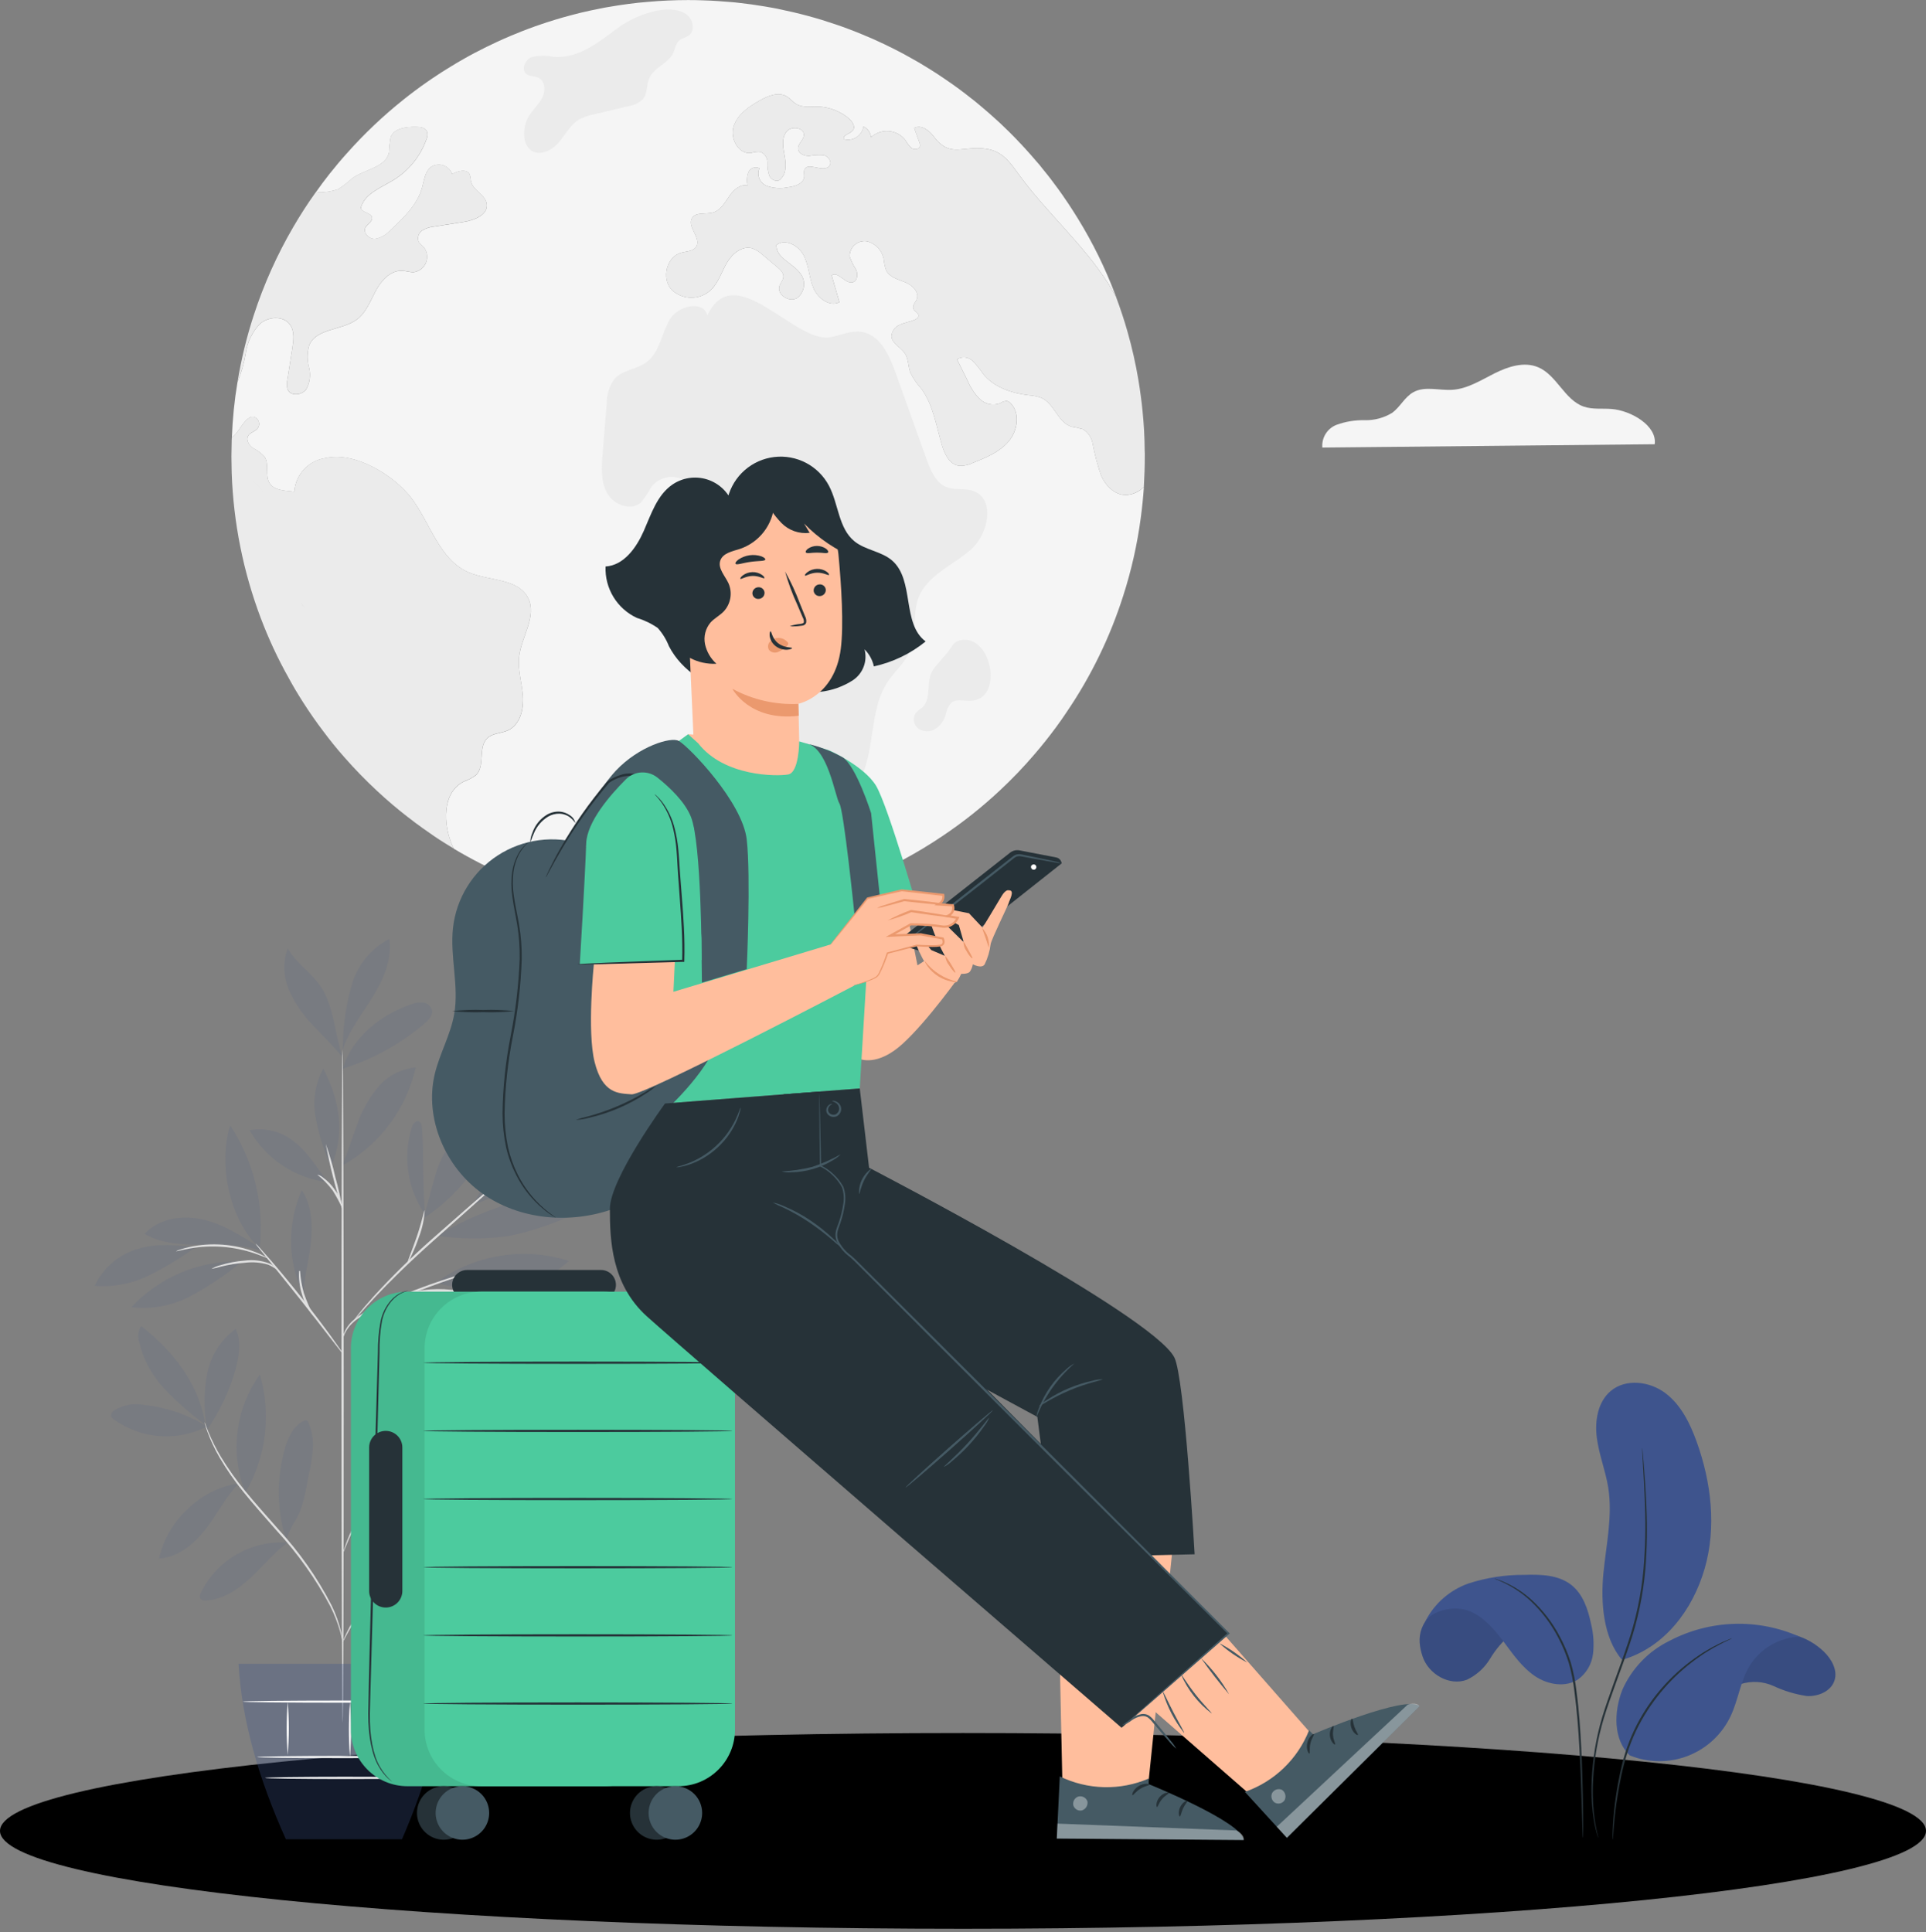 <svg width="305" height="306" viewBox="0 0 305 306" fill="none" xmlns="http://www.w3.org/2000/svg">
<rect x="0" y="0" width="305" height="306" fill="#808080" stroke="none"/>
<g clip-path="url(#clip0)">
<path d="M152.5 305.463C236.723 305.463 305 298.523 305 289.963C305 281.403 236.723 274.463 152.5 274.463C68.277 274.463 0 281.403 0 289.963C0 298.523 68.277 305.463 152.5 305.463Z" fill="black"/>
<path d="M262.038 70.356C262.438 67.43 258.312 65.023 255.209 64.773C253.73 64.654 252.193 64.88 250.79 64.391C247.753 63.333 246.54 59.409 243.576 58.159C241.361 57.225 238.81 58.059 236.662 59.137C234.514 60.215 232.392 61.579 229.992 61.737C227.904 61.871 225.638 61.097 223.812 62.117C222.451 62.876 221.738 64.445 220.484 65.369C219.178 66.174 217.668 66.584 216.134 66.549C214.606 66.512 213.085 66.76 211.649 67.282C210.937 67.56 210.333 68.06 209.928 68.709C209.523 69.358 209.339 70.12 209.403 70.882L262.038 70.356Z" fill="#F5F5F5"/>
<path d="M174.369 75.311C173.801 73.659 173.353 71.968 173.03 70.251C172.949 69.787 172.772 69.346 172.51 68.955C172.247 68.565 171.906 68.234 171.507 67.984C170.91 67.805 170.302 67.668 169.687 67.572C167.547 66.931 166.963 63.943 164.937 63.016C164.283 62.773 163.596 62.63 162.899 62.593C160.186 62.273 157.382 61.334 155.676 59.205C155.189 58.464 154.63 57.773 154.005 57.144C153.68 56.838 153.263 56.65 152.819 56.609C152.375 56.567 151.93 56.675 151.555 56.916C152.127 58.06 152.688 59.205 153.249 60.338C153.694 61.401 154.339 62.368 155.149 63.188C155.562 63.592 156.082 63.871 156.647 63.992C157.212 64.114 157.8 64.073 158.343 63.875C158.66 63.652 159.033 63.521 159.42 63.497C159.7 63.555 159.95 63.714 160.12 63.944C161.597 65.581 161.12 68.294 159.674 69.965C158.228 71.636 156.114 72.494 154.064 73.307C153.356 73.662 152.564 73.816 151.775 73.754C150.356 73.491 149.6 71.945 149.188 70.56C148.261 67.492 147.815 64.16 145.914 61.574C145.227 60.821 144.646 59.977 144.186 59.067C143.797 58.037 143.886 56.834 143.27 55.93C142.628 54.98 141.27 54.43 141.17 53.286C141.189 52.88 141.325 52.489 141.563 52.16C141.801 51.83 142.13 51.577 142.509 51.432C143.242 51.077 144.066 50.974 144.822 50.665C145.122 50.539 145.451 50.322 145.463 50.001C145.463 49.52 144.799 49.326 144.627 48.879C144.444 48.379 144.959 47.906 145.176 47.414C145.646 46.292 144.476 45.159 143.345 44.701C142.214 44.243 140.861 43.911 140.334 42.812C140.142 42.284 140.019 41.734 139.968 41.175C139.865 40.472 139.555 39.817 139.078 39.291C138.601 38.765 137.978 38.392 137.289 38.221C136.944 38.165 136.592 38.186 136.256 38.283C135.921 38.38 135.611 38.55 135.349 38.782C135.088 39.013 134.88 39.299 134.743 39.62C134.605 39.941 134.54 40.288 134.553 40.637C134.811 41.365 135.153 42.06 135.572 42.709C135.892 43.418 135.8 44.472 135.072 44.701C133.872 45.067 132.714 42.869 131.707 43.624C132.119 45.032 132.52 46.441 132.932 47.86C131.352 48.66 129.463 47.207 128.788 45.56C128.113 43.913 128.088 42.046 127.288 40.465C126.488 38.884 124.323 37.695 122.949 38.817C122.881 40.855 125.571 41.679 126.761 43.327C126.981 43.617 127.142 43.947 127.234 44.299C127.326 44.651 127.348 45.018 127.298 45.379C127.248 45.739 127.127 46.086 126.943 46.4C126.758 46.714 126.514 46.988 126.223 47.207C124.964 47.962 122.961 46.646 123.441 45.261C123.613 44.78 124.014 44.379 124.059 43.861C124.105 43.22 123.567 42.705 123.075 42.293C122.308 41.64 121.541 41 120.775 40.359C120.304 39.909 119.747 39.558 119.137 39.329C117.558 38.871 115.978 40.153 115.142 41.561C114.306 42.969 113.837 44.64 112.681 45.82C112.265 46.239 111.77 46.573 111.224 46.801C110.679 47.029 110.094 47.148 109.503 47.15C108.912 47.152 108.326 47.038 107.78 46.814C107.233 46.589 106.735 46.26 106.316 45.843C104.748 44.043 105.549 40.681 107.85 40.028C108.719 39.787 109.819 39.81 110.277 39.043C111.077 37.681 108.789 35.943 109.577 34.568C110.183 33.515 111.786 33.995 112.954 33.64C114.122 33.285 114.763 32.118 115.454 31.111C116.145 30.104 117.194 29.111 118.384 29.371C118.223 28.679 118.267 27.956 118.51 27.288C118.578 27.127 118.678 26.981 118.805 26.861C118.932 26.74 119.082 26.647 119.246 26.587C119.41 26.526 119.585 26.501 119.76 26.511C119.934 26.521 120.105 26.568 120.261 26.647C120.152 26.904 120.094 27.18 120.092 27.459C120.09 27.738 120.143 28.015 120.249 28.274C120.354 28.532 120.509 28.767 120.706 28.966C120.902 29.164 121.136 29.322 121.394 29.429C122.461 29.813 123.614 29.896 124.725 29.669C125.847 29.532 127.255 29.12 127.347 27.998C127.381 27.631 127.247 27.242 127.381 26.898C127.873 25.559 130.346 27.398 131.296 26.325C131.845 25.764 131.239 24.768 130.472 24.586C129.696 24.516 128.914 24.554 128.148 24.7C127.37 24.734 126.419 24.322 126.385 23.544C126.351 22.766 127.209 22.227 127.301 21.472C127.45 20.189 125.275 19.858 124.507 20.899C123.739 21.94 124.015 23.372 124.244 24.642C124.473 25.912 124.598 27.412 123.66 28.306C123.26 28.913 122.218 28.592 121.874 27.951C121.613 27.269 121.5 26.539 121.542 25.81C121.556 25.443 121.46 25.08 121.266 24.768C121.072 24.456 120.789 24.209 120.454 24.059C119.94 24.014 119.422 24.073 118.931 24.231C116.939 24.471 115.554 21.896 116.184 19.996C116.814 18.096 118.611 16.859 120.362 15.886C121.645 15.176 123.236 14.512 124.506 15.233C125.106 15.565 125.514 16.133 126.098 16.481C127.105 17.081 128.353 16.859 129.509 16.881C131.342 16.932 133.102 17.615 134.489 18.815C135.004 19.284 135.489 20.063 135.089 20.624C134.654 21.224 133.406 21.346 133.624 22.043C133.961 22.136 134.313 22.157 134.659 22.105C135.004 22.053 135.334 21.928 135.628 21.74C135.922 21.551 136.173 21.302 136.364 21.01C136.556 20.717 136.683 20.388 136.738 20.043C137.069 20.196 137.354 20.433 137.564 20.73C137.775 21.027 137.904 21.374 137.938 21.737C138.315 21.389 138.76 21.123 139.244 20.956C139.729 20.79 140.243 20.725 140.754 20.767C141.265 20.809 141.762 20.956 142.213 21.2C142.664 21.444 143.06 21.779 143.375 22.183C143.633 22.67 143.974 23.108 144.383 23.476C144.841 23.776 145.642 23.625 145.7 23.087C145.709 22.915 145.677 22.744 145.608 22.587C145.333 21.809 145.047 21.042 144.772 20.274C145.837 19.702 147.096 20.595 147.817 21.557C150.496 25.14 152.407 22.988 156.184 23.571C158.737 23.96 159.859 25.597 161.301 27.578C165.72 33.668 171.558 38.659 175.576 45.023C175.999 45.687 176.389 46.362 176.755 47.049C176.687 46.877 176.63 46.706 176.561 46.534C174.992 42.403 173.037 38.429 170.723 34.664C170.231 33.864 169.727 33.074 169.212 32.295C168.892 31.814 168.559 31.322 168.228 30.852C167.805 30.234 167.358 29.639 166.911 29.043C166.556 28.562 166.202 28.093 165.835 27.635C165.583 27.315 165.32 26.994 165.057 26.673C164.783 26.307 164.485 25.952 164.164 25.597L163.202 24.487C163.105 24.367 163.002 24.253 162.893 24.144C162.561 23.755 162.206 23.377 161.851 22.999C161.827 22.953 161.793 22.914 161.751 22.885C161.659 22.785 161.556 22.679 161.451 22.576C161.164 22.256 160.851 21.947 160.558 21.638C160.066 21.138 159.558 20.63 159.047 20.15C158.624 19.727 158.189 19.326 157.742 18.926C157.353 18.571 156.964 18.216 156.563 17.873C156.162 17.53 155.785 17.198 155.384 16.865C154.903 16.453 154.411 16.052 153.907 15.652H153.895C152.51 14.542 151.083 13.493 149.614 12.504C149.248 12.252 148.893 12.012 148.526 11.771C148.159 11.53 147.782 11.29 147.416 11.061C147.05 10.832 146.672 10.592 146.294 10.374C145.916 10.134 145.538 9.916 145.161 9.699C144.852 9.516 144.554 9.344 144.245 9.184C144.094 9.087 143.937 9 143.776 8.921C143.123 8.554 142.46 8.199 141.796 7.868C141.464 7.696 141.132 7.525 140.788 7.368C140.365 7.15 139.93 6.945 139.495 6.75C139.434 6.713 139.369 6.682 139.301 6.658C138.912 6.475 138.523 6.292 138.122 6.12C137.561 5.879 137 5.639 136.439 5.41C135.798 5.147 135.156 4.883 134.504 4.643C133.783 4.368 133.062 4.105 132.33 3.865C131.598 3.625 130.853 3.373 130.109 3.143C129.365 2.913 128.621 2.708 127.865 2.502C126.377 2.102 124.865 1.747 123.344 1.438C123.321 1.426 123.287 1.426 123.263 1.415C122.68 1.301 122.095 1.187 121.512 1.095C121.475 1.083 121.436 1.075 121.397 1.072C121.145 1.026 120.882 0.981 120.619 0.946C119.532 0.763 118.433 0.614 117.319 0.488C117.193 0.465 117.056 0.454 116.919 0.442C116.598 0.396 116.278 0.374 115.946 0.342C115.214 0.274 114.481 0.216 113.737 0.17C112.97 0.113 112.192 0.079 111.413 0.056C110.6 0.022 109.788 0.01 108.975 0.01C106.822 0.01 104.693 0.105 102.587 0.296C102.087 0.331 101.587 0.377 101.099 0.433C100.583 0.49 100.068 0.548 99.554 0.616C99.04 0.684 98.523 0.753 98.02 0.834C97.517 0.915 97.001 0.994 96.486 1.086C96.051 1.155 95.605 1.235 95.17 1.327C94.094 1.533 93.029 1.762 91.976 2.014C91.483 2.128 90.991 2.254 90.499 2.392C90.007 2.518 89.515 2.655 89.034 2.792C88.221 3.02 87.434 3.273 86.641 3.525H86.629C85.988 3.743 85.336 3.96 84.706 4.178C84.689 4.181 84.673 4.189 84.66 4.201C84.007 4.43 83.378 4.67 82.737 4.922L82.637 4.957C82.054 5.185 81.469 5.426 80.898 5.666C80.176 5.966 79.467 6.284 78.769 6.605C78.169 6.879 77.59 7.154 77.017 7.44C76.399 7.749 75.781 8.058 75.174 8.379L75.106 8.413C74.522 8.722 73.938 9.042 73.366 9.374C72.766 9.706 72.187 10.05 71.603 10.416H71.591C71.042 10.748 70.503 11.079 69.966 11.423C69.759 11.549 69.566 11.686 69.359 11.823C68.786 12.19 68.237 12.567 67.676 12.956C66.989 13.425 66.325 13.917 65.662 14.41C65.078 14.845 64.506 15.292 63.945 15.738C60.706 18.317 57.694 21.17 54.945 24.266C53.972 25.342 53.056 26.441 52.163 27.566C51.407 28.528 50.675 29.501 49.976 30.508C49.347 31.383 48.739 32.275 48.154 33.184C48.739 32.277 49.347 31.385 49.976 30.508C50.159 30.485 50.343 30.462 50.526 30.451C51.563 30.475 52.595 30.308 53.571 29.959C54.364 29.439 55.114 28.857 55.815 28.219C57.807 26.8 61.07 26.536 61.608 24.155C61.637 23.337 61.725 22.522 61.871 21.717C62.433 20.286 64.344 20.08 65.878 20.103C66.531 20.103 67.297 20.194 67.595 20.766C67.677 20.98 67.713 21.209 67.702 21.437C67.69 21.666 67.63 21.89 67.527 22.094C66.568 24.785 64.713 27.065 62.272 28.55C60.28 29.763 57.682 30.703 57.132 32.969C57.407 33.736 58.803 33.679 58.918 34.48C58.998 35.121 58.174 35.453 57.876 36.026C57.441 36.861 58.437 37.88 59.387 37.835C60.333 37.67 61.194 37.186 61.825 36.462C63.908 34.527 66.095 32.443 66.85 29.696C67.17 28.563 67.284 27.235 68.2 26.479C68.483 26.28 68.808 26.149 69.15 26.097C69.492 26.045 69.841 26.073 70.17 26.178C70.5 26.283 70.8 26.464 71.048 26.705C71.296 26.946 71.485 27.241 71.6 27.567C72.5 27.067 73.912 26.685 74.381 27.624C74.487 27.974 74.552 28.335 74.576 28.7C74.876 30.165 76.876 30.829 77.083 32.306C77.323 34.011 75.137 34.893 73.431 35.156C71.886 35.396 70.341 35.636 68.795 35.889C68.114 35.939 67.455 36.151 66.872 36.507C66.585 36.696 66.371 36.978 66.267 37.306C66.162 37.633 66.174 37.987 66.299 38.307C66.53 38.614 66.799 38.891 67.099 39.131C67.372 39.471 67.549 39.876 67.614 40.307C67.679 40.738 67.629 41.178 67.468 41.583C67.307 41.987 67.043 42.343 66.7 42.612C66.358 42.881 65.95 43.054 65.519 43.115C64.901 43.138 64.294 42.909 63.676 42.886C61.844 42.806 60.39 44.42 59.521 46.034C58.652 47.648 57.998 49.491 56.533 50.59C54.175 52.364 50.111 51.953 48.966 54.677C48.634 55.823 48.621 57.038 48.931 58.191C49.236 59.352 49.084 60.585 48.508 61.637C47.833 62.598 46.07 62.804 45.566 61.729C45.395 61.239 45.371 60.709 45.498 60.206C45.772 58.512 46.036 56.818 46.298 55.124C46.492 53.865 46.664 52.457 45.92 51.424C44.878 49.981 42.543 50.119 41.192 51.275C39.951 52.556 39.152 54.2 38.914 55.968C38.658 57.532 38.22 59.061 37.609 60.524V60.524C37.369 61.944 37.174 63.386 37.026 64.839C36.877 66.327 36.774 67.804 36.717 69.315C36.923 69.145 37.118 68.961 37.301 68.766C38.022 68.022 39.475 64.874 40.781 66.419C40.943 66.621 41.033 66.871 41.037 67.131C41.041 67.39 40.959 67.643 40.804 67.85C40.404 68.365 39.604 68.479 39.293 69.04C38.915 69.704 39.442 70.528 40.06 70.963C40.735 71.307 41.347 71.764 41.869 72.314C42.704 73.514 41.903 75.336 42.716 76.561C43.416 77.614 44.903 77.682 46.173 77.82C46.322 77.843 46.46 77.867 46.608 77.889C46.695 76.562 47.236 75.306 48.141 74.332C49.046 73.359 50.259 72.727 51.576 72.543C56.316 71.467 62.543 75.394 65.21 78.965C68.186 82.965 69.595 88.615 74.151 90.618C77.413 92.049 82.051 91.533 83.64 94.728C85.059 97.59 82.587 100.806 82.209 103.977C81.969 106.071 82.656 108.155 82.816 110.25C82.976 112.345 82.347 114.806 80.435 115.687C79.371 116.168 78.035 116.11 77.173 116.912C75.65 118.355 76.898 121.331 75.373 122.773C74.779 123.202 74.128 123.545 73.439 123.792C70.016 125.521 70.108 130.557 71.699 134.049C71.756 134.175 71.814 134.289 71.871 134.415C83.085 141.118 95.906 144.659 108.971 144.66C120.807 144.677 132.465 141.775 142.912 136.212H142.924C145.122 135.037 147.259 133.749 149.324 132.354C152.506 130.218 155.511 127.83 158.31 125.211C160.248 123.404 162.083 121.49 163.805 119.476C165.018 118.076 166.163 116.625 167.262 115.137C167.823 114.37 168.372 113.603 168.888 112.813C172.77 107.112 175.802 100.877 177.888 94.303C179.172 90.307 180.095 86.204 180.647 82.043C180.865 80.417 181.036 78.769 181.147 77.109C180.387 77.908 179.342 78.373 178.24 78.402C176.499 78.368 175.068 76.913 174.369 75.311Z" fill="#F5F5F5"/>
<path d="M91.699 18.929C90.265 19.785 89.499 21.403 88.399 22.654C87.299 23.905 85.31 24.798 84.005 23.754C83.708 23.482 83.468 23.154 83.299 22.789C83.131 22.423 83.037 22.027 83.023 21.625C82.922 20.466 83.195 19.305 83.801 18.311C84.425 17.296 85.375 16.497 85.901 15.429C86.427 14.361 86.32 12.797 85.24 12.296C84.655 12.025 83.92 12.131 83.401 11.749C82.469 11.062 83.136 9.438 84.22 9.029C85.353 8.781 86.525 8.774 87.661 9.01C91.854 9.278 94.938 6.533 98.089 4.252C100.54 2.478 105.762 0.383 108.599 2.195C109.731 2.918 110.173 4.776 109.107 5.595C108.63 5.96 107.972 6.042 107.528 6.447C106.995 6.933 106.92 7.73 106.614 8.383C105.821 10.083 103.532 10.696 102.795 12.419C102.352 13.455 102.551 14.745 101.868 15.643C101.239 16.289 100.409 16.701 99.515 16.811L94.048 18.111C93.228 18.263 92.436 18.539 91.699 18.929V18.929Z" fill="#EBEBEB"/>
<path d="M140.58 107.965C138.765 110.698 138.436 114.114 137.933 117.356C137.43 120.598 136.565 124.043 134.075 126.178C131.585 128.313 127.009 128.186 125.638 125.206C124.894 123.588 125.275 121.68 124.87 119.946C124.341 117.687 122.543 115.946 121.69 113.787C121.092 111.897 120.825 109.917 120.901 107.936C120.577 97.127 117.941 85.845 110.581 77.921C109.744 76.881 108.631 76.097 107.369 75.658C106.6 75.467 105.792 75.503 105.042 75.761C104.293 76.02 103.634 76.49 103.146 77.114C102.681 77.975 102.139 78.792 101.526 79.555C99.953 80.991 97.208 79.962 96.157 78.11C95.106 76.258 95.257 73.987 95.428 71.864C95.645 69.232 95.863 66.6 96.081 63.969C96.054 62.578 96.464 61.214 97.253 60.069C98.538 58.583 100.842 58.514 102.414 57.336C104.474 55.793 104.749 52.848 106.048 50.624C107.347 48.4 111.415 47.461 112.017 49.965C116.317 40.757 125.826 54.436 131.48 53.408C133.121 53.108 134.726 52.321 136.38 52.552C139.298 52.96 140.805 56.175 141.798 58.952L146.742 72.768C147.37 74.523 148.181 76.468 149.919 77.146C151.25 77.662 152.797 77.268 154.139 77.757C157.687 79.048 156.533 84.631 153.679 87.101C150.825 89.571 146.818 91.129 145.461 94.652C144.438 97.306 145.254 100.416 144.154 103.038C143.361 104.914 141.705 106.27 140.58 107.965Z" fill="#EBEBEB"/>
<path d="M154.046 110.968C152.88 111.131 151.504 110.556 150.618 111.331C150.177 111.861 149.887 112.5 149.781 113.181C149.524 114.11 148.937 114.913 148.129 115.438C147.722 115.692 147.251 115.822 146.772 115.813C146.293 115.805 145.826 115.657 145.429 115.389C145.049 115.1 144.798 114.674 144.729 114.202C144.659 113.73 144.778 113.25 145.058 112.864C145.379 112.572 145.715 112.298 146.065 112.041C147.612 110.579 146.553 107.867 147.729 106.128C148.423 105.103 149.515 104.063 150.277 103.028C150.863 102.228 151.077 101.596 152.155 101.384C156.876 100.451 159.008 110.273 154.046 110.968Z" fill="#EBEBEB"/>
<path d="M36.671 71.018C36.663 71.455 36.648 71.888 36.648 72.323C36.648 72.678 36.66 73.029 36.666 73.382C36.66 73.029 36.648 72.682 36.648 72.323C36.648 71.891 36.665 71.455 36.671 71.018Z" fill="#263238"/>
<g opacity="0.6">
<g opacity="0.6">
<path opacity="0.6" d="M68.708 132.4C69.316 132.811 69.932 133.211 70.556 133.6C70.991 133.874 71.426 134.138 71.872 134.4C71.426 134.137 70.991 133.873 70.556 133.6C69.932 133.211 69.316 132.811 68.708 132.4Z" fill="#263238"/>
</g>
</g>
<g opacity="0.6">
<path opacity="0.6" d="M36.717 69.313V69.301V69.313C36.705 69.45 36.694 69.576 36.694 69.713C36.677 70.142 36.678 70.581 36.671 71.013C36.678 70.577 36.676 70.137 36.694 69.713C36.694 69.576 36.705 69.45 36.717 69.313Z" fill="#263238"/>
</g>
<g opacity="0.6">
<path opacity="0.6" d="M36.666 73.382C36.671 73.736 36.671 74.092 36.683 74.441C36.671 74.092 36.671 73.736 36.666 73.382Z" fill="#263238"/>
</g>
<path d="M82.208 103.964C82.586 100.793 85.058 97.577 83.639 94.715C82.048 91.521 77.412 92.036 74.15 90.605C69.594 88.605 68.185 82.947 65.209 78.952C62.542 75.381 56.315 71.452 51.575 72.53C50.258 72.713 49.045 73.346 48.14 74.319C47.235 75.293 46.694 76.549 46.607 77.876C46.459 77.853 46.321 77.83 46.172 77.807C44.901 77.67 43.413 77.601 42.715 76.548C41.902 75.323 42.703 73.503 41.868 72.301C41.346 71.751 40.734 71.294 40.059 70.95C39.441 70.515 38.915 69.691 39.292 69.027C39.601 68.466 40.403 68.352 40.803 67.837C40.958 67.63 41.041 67.377 41.036 67.118C41.032 66.859 40.942 66.608 40.78 66.406C39.475 64.861 38.021 68.006 37.3 68.753C37.117 68.948 36.922 69.132 36.716 69.302V69.314C36.704 69.451 36.693 69.577 36.693 69.714C36.676 70.143 36.677 70.582 36.67 71.014C36.663 71.446 36.647 71.884 36.647 72.319C36.647 72.674 36.659 73.025 36.665 73.378C36.671 73.731 36.67 74.088 36.682 74.437C36.682 74.609 36.682 74.769 36.693 74.937C36.966 82.787 38.52 90.539 41.293 97.888C42.525 101.154 44.002 104.323 45.712 107.366C46.421 108.683 47.2 109.976 48.012 111.246C49.019 112.814 50.072 114.346 51.206 115.825C52.259 117.245 53.381 118.63 54.56 119.958C56.175 121.8 57.883 123.557 59.677 125.224C61.268 126.713 62.928 128.124 64.657 129.459C60.957 119.522 57.457 109.393 51.465 100.733C57.453 109.393 60.954 119.521 64.657 129.459H64.669C65.402 130.043 66.146 130.592 66.901 131.131C67.496 131.56 68.096 131.98 68.701 132.392C69.306 132.804 69.922 133.204 70.549 133.592C70.984 133.866 71.419 134.13 71.865 134.392C71.808 134.266 71.751 134.152 71.693 134.026C70.102 130.534 70.01 125.498 73.433 123.769C74.122 123.522 74.773 123.179 75.367 122.75C76.89 121.308 75.642 118.331 77.167 116.889C78.025 116.089 79.367 116.145 80.429 115.664C82.341 114.783 82.959 112.333 82.81 110.227C82.661 108.121 81.965 106.058 82.208 103.964ZM46.585 85.099C46.597 84.378 46.576 83.637 46.551 82.894C46.576 83.637 46.597 84.378 46.585 85.099ZM42.807 80.165C42.548 80.134 42.309 80.013 42.132 79.822C42.007 79.587 41.955 79.32 41.983 79.055C41.908 77.729 40.849 76.772 39.697 76.021C40.849 76.771 41.908 77.728 41.983 79.055C41.955 79.32 42.007 79.587 42.132 79.822C42.309 80.013 42.548 80.134 42.807 80.165C44.013 80.451 45.243 80.623 46.481 80.68C45.243 80.623 44.013 80.451 42.807 80.165V80.165ZM46.092 91.338C46.038 90.821 46.03 90.301 46.067 89.783C45.94 91.401 46.292 93.02 47.081 94.438C46.566 93.473 46.231 92.423 46.092 91.338V91.338ZM47.623 95.398C47.816 95.714 48.023 96.025 48.232 96.332C48.021 96.024 47.817 95.717 47.624 95.398H47.623Z" fill="#EBEBEB"/>
<path d="M41.193 51.26C42.544 50.104 44.879 49.967 45.921 51.409C46.665 52.439 46.494 53.847 46.299 55.109C46.035 56.803 45.772 58.498 45.499 60.191C45.372 60.694 45.396 61.224 45.567 61.714C46.067 62.789 47.834 62.583 48.509 61.622C49.085 60.57 49.237 59.337 48.932 58.176C48.623 57.023 48.635 55.808 48.967 54.662C50.111 51.938 54.175 52.349 56.534 50.575C57.999 49.475 58.652 47.633 59.522 46.019C60.392 44.405 61.846 42.791 63.677 42.871C64.295 42.894 64.901 43.123 65.52 43.1C65.951 43.039 66.359 42.866 66.701 42.597C67.043 42.328 67.308 41.972 67.469 41.568C67.629 41.163 67.68 40.723 67.615 40.292C67.55 39.861 67.373 39.456 67.1 39.116C66.8 38.876 66.531 38.599 66.3 38.292C66.175 37.972 66.163 37.618 66.268 37.291C66.372 36.963 66.586 36.681 66.873 36.492C67.456 36.136 68.115 35.924 68.796 35.874C70.342 35.622 71.887 35.382 73.432 35.141C75.138 34.878 77.324 33.996 77.084 32.291C76.878 30.814 74.875 30.15 74.577 28.685C74.553 28.32 74.488 27.959 74.382 27.609C73.913 26.67 72.505 27.048 71.601 27.552C71.486 27.226 71.297 26.931 71.049 26.69C70.801 26.449 70.501 26.268 70.171 26.163C69.842 26.058 69.493 26.03 69.151 26.082C68.809 26.134 68.484 26.265 68.201 26.464C67.285 27.22 67.171 28.547 66.851 29.681C66.095 32.428 63.908 34.511 61.826 36.447C61.193 37.171 60.331 37.655 59.383 37.818C58.433 37.864 57.437 36.845 57.872 36.009C58.172 35.436 58.994 35.109 58.914 34.463C58.799 33.663 57.403 33.719 57.128 32.952C57.677 30.686 60.276 29.747 62.268 28.533C64.707 27.049 66.562 24.771 67.521 22.081C67.624 21.877 67.684 21.653 67.696 21.424C67.707 21.195 67.671 20.967 67.589 20.753C67.289 20.18 66.525 20.09 65.872 20.09C64.338 20.067 62.427 20.273 61.865 21.704C61.719 22.509 61.631 23.324 61.602 24.142C61.064 26.523 57.802 26.786 55.809 28.206C55.108 28.844 54.358 29.426 53.565 29.946C52.589 30.296 51.557 30.462 50.52 30.438C50.337 30.45 50.153 30.473 49.97 30.495C49.341 31.37 48.733 32.262 48.148 33.171C47.563 34.08 46.999 35 46.456 35.932C43.871 40.356 41.77 45.045 40.186 49.918C39.625 51.629 39.13 53.368 38.7 55.135C38.27 56.902 37.907 58.692 37.61 60.507C38.221 59.044 38.659 57.515 38.915 55.951C39.154 54.184 39.952 52.54 41.193 51.26V51.26Z" fill="#EBEBEB"/>
<g opacity="0.6">
<g opacity="0.6">
<path opacity="0.6" d="M176.751 47.06C177.094 47.976 177.418 48.898 177.722 49.826C177.417 48.897 177.094 47.975 176.751 47.06C176.751 47.06 176.762 47.048 176.751 47.048V47.06Z" fill="#263238"/>
</g>
</g>
<path d="M181.271 71.327C181.266 70.285 181.235 69.252 181.178 68.227C181.121 67.202 181.042 66.18 180.939 65.159C180.859 64.335 180.767 63.522 180.653 62.71C180.541 61.851 180.414 60.996 180.271 60.147C179.845 57.614 179.281 55.107 178.581 52.636C178.314 51.692 178.028 50.756 177.721 49.827C177.414 48.898 177.091 47.976 176.75 47.061V47.049C176.384 46.362 175.995 45.687 175.571 45.023C171.553 38.659 165.715 33.668 161.296 27.578C159.854 25.597 158.732 23.96 156.179 23.571C152.402 22.988 150.49 25.139 147.812 21.557C147.091 20.595 145.832 19.703 144.767 20.274C145.042 21.041 145.328 21.808 145.603 22.587C145.672 22.744 145.704 22.915 145.695 23.087C145.638 23.625 144.837 23.774 144.378 23.476C143.969 23.108 143.628 22.67 143.37 22.183C143.055 21.779 142.659 21.444 142.208 21.2C141.757 20.956 141.26 20.809 140.749 20.767C140.238 20.725 139.724 20.79 139.239 20.956C138.755 21.123 138.31 21.389 137.933 21.737C137.899 21.374 137.77 21.027 137.559 20.73C137.349 20.433 137.064 20.196 136.733 20.043C136.678 20.388 136.551 20.717 136.359 21.01C136.168 21.302 135.917 21.551 135.623 21.74C135.329 21.928 134.999 22.053 134.654 22.105C134.308 22.157 133.956 22.136 133.619 22.043C133.401 21.343 134.649 21.219 135.084 20.624C135.484 20.063 135.004 19.285 134.484 18.815C133.097 17.615 131.337 16.932 129.504 16.881C128.348 16.858 127.104 17.075 126.093 16.481C125.509 16.138 125.093 15.565 124.501 15.233C123.231 14.511 121.64 15.176 120.357 15.886C118.606 16.859 116.797 18.086 116.179 19.996C115.561 21.906 116.934 24.471 118.926 24.231C119.417 24.073 119.935 24.014 120.449 24.059C120.784 24.209 121.067 24.456 121.261 24.768C121.455 25.08 121.551 25.443 121.537 25.81C121.495 26.539 121.608 27.269 121.869 27.951C122.213 28.592 123.254 28.913 123.655 28.306C124.593 27.413 124.479 25.913 124.239 24.642C123.999 23.371 123.747 21.942 124.502 20.899C125.257 19.856 127.445 20.189 127.296 21.472C127.204 22.227 126.346 22.772 126.38 23.544C126.414 24.316 127.364 24.734 128.143 24.7C128.909 24.554 129.691 24.516 130.467 24.586C131.234 24.769 131.84 25.765 131.291 26.325C130.341 27.401 127.868 25.558 127.376 26.898C127.239 27.241 127.376 27.631 127.342 27.998C127.25 29.12 125.842 29.532 124.72 29.669C123.609 29.896 122.456 29.813 121.389 29.429C121.131 29.322 120.897 29.164 120.701 28.966C120.504 28.767 120.349 28.532 120.244 28.274C120.138 28.015 120.085 27.738 120.087 27.459C120.089 27.18 120.147 26.904 120.256 26.647C120.1 26.568 119.929 26.521 119.755 26.511C119.58 26.501 119.405 26.526 119.241 26.587C119.077 26.647 118.927 26.74 118.8 26.861C118.673 26.981 118.573 27.127 118.505 27.288C118.262 27.956 118.218 28.679 118.379 29.371C117.189 29.108 116.124 30.115 115.449 31.111C114.774 32.107 114.11 33.286 112.949 33.64C111.788 33.994 110.178 33.514 109.572 34.568C108.782 35.941 111.072 37.682 110.272 39.043C109.814 39.81 108.715 39.787 107.845 40.028C105.545 40.681 104.745 44.046 106.311 45.843C106.73 46.26 107.228 46.589 107.775 46.814C108.321 47.038 108.907 47.152 109.498 47.15C110.089 47.148 110.674 47.029 111.219 46.801C111.765 46.573 112.26 46.239 112.676 45.82C113.832 44.641 114.301 42.981 115.137 41.561C115.973 40.141 117.552 38.871 119.132 39.329C119.742 39.558 120.299 39.909 120.77 40.359C121.537 41 122.304 41.641 123.07 42.293C123.562 42.705 124.1 43.221 124.054 43.861C124.008 44.376 123.607 44.777 123.436 45.261C122.956 46.646 124.959 47.961 126.218 47.207C126.509 46.988 126.753 46.714 126.938 46.4C127.122 46.086 127.243 45.739 127.293 45.379C127.343 45.018 127.321 44.651 127.229 44.299C127.137 43.947 126.976 43.617 126.756 43.327C125.566 41.679 122.876 40.854 122.944 38.817C124.318 37.695 126.482 38.874 127.283 40.465C128.084 42.056 128.107 43.923 128.783 45.56C129.459 47.197 131.347 48.66 132.927 47.86C132.515 46.441 132.114 45.032 131.702 43.624C132.71 42.869 133.866 45.067 135.067 44.701C135.8 44.472 135.891 43.418 135.567 42.709C135.148 42.06 134.806 41.365 134.548 40.637C134.535 40.288 134.6 39.941 134.738 39.62C134.875 39.299 135.083 39.013 135.344 38.782C135.606 38.55 135.916 38.38 136.251 38.283C136.587 38.186 136.939 38.165 137.284 38.221C137.973 38.392 138.596 38.765 139.073 39.291C139.55 39.817 139.86 40.472 139.963 41.175C140.014 41.734 140.137 42.284 140.329 42.812C140.856 43.912 142.218 44.243 143.34 44.701C144.462 45.159 145.64 46.292 145.171 47.414C144.954 47.906 144.439 48.376 144.622 48.879C144.794 49.326 145.458 49.52 145.458 50.001C145.446 50.322 145.115 50.539 144.817 50.665C144.061 50.974 143.237 51.077 142.504 51.432C142.125 51.577 141.796 51.83 141.558 52.16C141.32 52.489 141.184 52.88 141.165 53.286C141.257 54.431 142.619 54.98 143.265 55.93C143.883 56.83 143.792 58.037 144.181 59.067C144.641 59.977 145.222 60.821 145.909 61.574C147.809 64.161 148.256 67.492 149.183 70.56C149.595 71.945 150.351 73.49 151.77 73.754C152.559 73.816 153.351 73.662 154.059 73.307C156.108 72.494 158.238 71.624 159.669 69.965C161.1 68.306 161.592 65.58 160.115 63.944C159.945 63.714 159.695 63.555 159.415 63.497C159.028 63.521 158.655 63.652 158.338 63.875C157.795 64.073 157.207 64.114 156.642 63.992C156.077 63.871 155.557 63.592 155.144 63.188C154.334 62.368 153.689 61.401 153.244 60.338C152.683 59.205 152.122 58.06 151.55 56.916C151.925 56.675 152.37 56.567 152.814 56.609C153.258 56.65 153.675 56.838 154 57.144C154.625 57.773 155.184 58.464 155.671 59.205C157.377 61.334 160.181 62.273 162.894 62.593C163.591 62.63 164.278 62.773 164.932 63.016C166.958 63.944 167.542 66.931 169.682 67.572C170.297 67.668 170.905 67.805 171.502 67.984C171.901 68.234 172.242 68.565 172.505 68.955C172.767 69.346 172.944 69.787 173.025 70.251C173.348 71.968 173.796 73.659 174.364 75.311C175.064 76.911 176.493 78.368 178.233 78.39C179.335 78.361 180.38 77.896 181.14 77.097V77.085C181.232 75.506 181.289 73.926 181.289 72.323C181.294 71.991 181.294 71.659 181.271 71.327Z" fill="#EBEBEB"/>
<path d="M140.88 61.007C140.638 60.513 140.275 60.088 139.825 59.772C139.629 59.553 139.391 59.376 139.125 59.251C138.859 59.126 138.571 59.055 138.278 59.043C137.984 59.031 137.691 59.078 137.416 59.181C137.141 59.284 136.889 59.441 136.676 59.643C136.377 60.083 136.199 60.594 136.159 61.125C136.118 61.656 136.217 62.188 136.446 62.668C136.623 63.12 136.897 63.527 137.248 63.862C137.599 64.197 138.019 64.452 138.478 64.608C138.942 64.751 139.439 64.745 139.899 64.59C140.359 64.435 140.759 64.139 141.041 63.744C141.267 63.316 141.371 62.836 141.342 62.353C141.314 61.87 141.154 61.405 140.88 61.007V61.007Z" fill="#EBEBEB"/>
<path d="M62.907 246.482C62.317 243.891 62.298 241.203 62.852 238.604C63.406 236.005 64.519 233.558 66.114 231.433C66.345 231.133 66.65 230.813 67.026 230.847C67.602 230.9 67.751 231.667 67.726 232.247C67.489 237.351 65.819 242.285 62.907 246.483" fill="#E0E0E0"/>
<path d="M64.5 247.567C67.58 248.293 70.781 248.342 73.882 247.711C76.983 247.08 79.911 245.785 82.463 243.914C79.457 242.403 76.02 241.981 72.738 242.72C69.504 243.309 66.585 245.026 64.499 247.567" fill="#E0E0E0"/>
<path d="M65.834 244.263C67.616 241.518 70.021 239.233 72.854 237.595C75.686 235.957 78.866 235.011 82.134 234.836C81.694 236.131 80.993 237.322 80.076 238.336C79.159 239.351 78.045 240.167 76.801 240.736C74.312 241.854 71.68 242.623 68.981 243.02C67.94 243.22 66.512 243.445 65.837 244.263" fill="#E0E0E0"/>
<path d="M63.243 228.226C64.266 225.124 64.965 221.924 65.329 218.678C65.688 215.409 65.024 212.11 63.429 209.234C61.822 212.191 60.958 215.494 60.909 218.859C60.861 222.224 61.63 225.551 63.151 228.553" fill="#E0E0E0"/>
<path d="M73.864 222.859C77.553 216.159 85.079 210.799 92.695 210.048C89.757 217.363 81.745 223.016 73.864 222.859Z" fill="#E0E0E0"/>
<path d="M71.544 224.173C77.044 225.011 81.734 228.525 86.875 230.655C87.953 231.175 89.147 231.404 90.341 231.319C90.896 231.312 91.436 231.135 91.887 230.812C92.338 230.489 92.68 230.035 92.865 229.512C93.05 228.989 93.071 228.421 92.924 227.886C92.776 227.351 92.468 226.874 92.041 226.519C91.312 225.847 90.456 225.328 89.523 224.992C83.945 222.801 77.81 222.458 72.023 224.016" fill="#E0E0E0"/>
<path d="M68.359 228.031C69.605 228.388 70.03 229.031 71.016 229.873C74.38 232.732 78.358 234.775 82.641 235.845C83.086 235.955 83.668 235.999 83.888 235.597C84.08 235.247 83.837 234.823 83.588 234.51C81.719 232.319 79.294 230.673 76.568 229.745C73.885 228.745 71.561 227.545 68.359 227.8" fill="#E0E0E0"/>
<path d="M64.766 204.725C67.022 206.805 69.688 208.39 72.593 209.379C75.498 210.367 78.578 210.737 81.634 210.464C81.915 210.468 82.188 210.37 82.402 210.188C82.827 209.726 82.317 209.013 81.823 208.627C79.483 206.689 76.721 205.326 73.759 204.649C70.797 203.971 67.717 203.998 64.767 204.727" fill="#E0E0E0"/>
<g opacity="0.34">
<path opacity="0.34" d="M32.778 225.943C29.758 224.051 26.345 222.876 22.801 222.509C21.175 222.2 19.491 222.509 18.081 223.376C17.93 223.463 17.806 223.589 17.72 223.741C17.635 223.892 17.591 224.064 17.595 224.238C17.671 224.485 17.836 224.695 18.057 224.828C20.176 226.339 22.667 227.242 25.262 227.438C27.857 227.635 30.456 227.118 32.778 225.943" fill="#3E548D"/>
<path opacity="0.34" d="M32.522 225.658C30.211 223.961 28.055 222.064 26.078 219.988C24.095 217.898 22.701 215.32 22.038 212.516C21.907 212.101 21.869 211.663 21.924 211.231C21.979 210.799 22.127 210.385 22.357 210.016C27.494 214.028 31.529 219.216 32.522 225.658Z" fill="#3E548D"/>
<path opacity="0.34" d="M32.728 225.901C32.251 223.097 32.291 220.23 32.847 217.441C33.421 214.631 35.029 212.139 37.354 210.459C38.242 212.534 37.86 214.924 37.235 217.092C36.266 220.45 34.756 223.628 32.766 226.501" fill="#3E548D"/>
<path opacity="0.34" d="M37.761 234.924C34.739 235.41 31.943 236.826 29.761 238.973C27.466 241.061 25.869 243.804 25.184 246.83C28.184 246.645 30.727 244.53 32.571 242.16C34.415 239.79 35.694 237.188 37.72 234.97" fill="#3E548D"/>
<path opacity="0.34" d="M38.855 236.367C37.652 233.312 37.23 230.004 37.628 226.745C38.026 223.485 39.231 220.376 41.134 217.7C42.044 220.803 42.312 224.059 41.92 227.269C41.528 230.478 40.485 233.574 38.855 236.367" fill="#3E548D"/>
<path opacity="0.34" d="M45.507 244.29C42.713 244.116 39.93 244.768 37.504 246.165C35.078 247.561 33.116 249.641 31.863 252.144C31.693 252.482 31.544 252.911 31.771 253.214C31.889 253.327 32.032 253.411 32.188 253.457C32.345 253.503 32.511 253.511 32.671 253.48C35.36 253.306 37.743 251.688 39.709 249.846C41.675 248.004 43.389 245.875 45.562 244.282" fill="#3E548D"/>
<path opacity="0.34" d="M45.297 243.858C43.865 239.245 43.776 234.319 45.043 229.658C45.543 227.831 46.383 225.907 48.072 225.051C48.14 225.007 48.216 224.976 48.296 224.962C48.375 224.949 48.457 224.951 48.536 224.97C48.673 225.042 48.778 225.163 48.829 225.309C49.397 226.588 49.642 227.986 49.543 229.382C49.443 230.771 49.23 232.15 48.905 233.505C48.373 236.025 48.09 238.733 46.705 240.905C46.379 241.428 46.085 241.971 45.826 242.53C45.565 243.083 45.563 243.277 45.326 243.716" fill="#3E548D"/>
<path opacity="0.34" d="M69.026 203.166C72.012 200.968 75.475 199.508 79.133 198.905C82.791 198.301 86.54 198.571 90.074 199.693C87.32 202.245 83.787 203.795 80.044 204.093C76.345 204.43 72.616 204.115 69.026 203.162" fill="#3E548D"/>
<path opacity="0.34" d="M67.333 192.456C66.846 187.507 67.162 183.599 66.819 178.626C66.791 178.226 66.706 177.751 66.334 177.608C65.817 177.408 65.385 178.044 65.216 178.572C64.495 180.877 64.311 183.316 64.677 185.704C65.042 188.091 65.948 190.363 67.326 192.347" fill="#3E548D"/>
<path opacity="0.34" d="M66.976 193.003C70.209 190.915 72.996 188.206 75.176 185.034C76.795 182.819 78.16 180.164 77.792 177.444C76.652 177.474 75.532 177.753 74.511 178.26C73.489 178.767 72.59 179.491 71.877 180.381C70.463 182.173 69.437 184.238 68.862 186.447C68.205 188.625 67.746 190.863 66.976 193.003Z" fill="#3E548D"/>
<path opacity="0.34" d="M75.032 190.766C82.413 188.032 89.246 184.002 95.21 178.866C92.8 177.895 90.04 178.476 87.63 179.449C82.161 181.523 77.643 185.53 74.93 190.711" fill="#3E548D"/>
<path opacity="0.34" d="M69.242 195.712C72.955 196.242 76.724 196.261 80.442 195.767C84.052 195.018 87.562 193.851 90.902 192.291C91.198 192.207 91.452 192.014 91.613 191.751C91.667 191.594 91.671 191.424 91.626 191.264C91.581 191.104 91.487 190.962 91.359 190.856C91.098 190.65 90.793 190.507 90.467 190.438C86.717 189.533 82.782 189.768 79.167 191.113C75.708 192.296 72.382 193.838 69.243 195.713" fill="#3E548D"/>
<path opacity="0.34" d="M47.972 204.895C46.773 202.333 46.137 199.543 46.106 196.715C46.074 193.886 46.649 191.083 47.791 188.495C49.336 190.85 49.525 193.849 49.242 196.651C48.959 199.453 48.107 202.338 48.051 205.151" fill="#3E548D"/>
<path opacity="0.34" d="M37.819 199.774C34.638 199.733 31.483 200.356 28.555 201.602C25.628 202.849 22.993 204.693 20.819 207.016C24.025 207.4 27.272 206.798 30.128 205.29C32.961 203.785 35.634 201.995 38.106 199.95" fill="#3E548D"/>
<path opacity="0.34" d="M30.993 197.491C27.893 197.239 24.903 196.856 21.918 197.77C20.411 198.193 19.013 198.936 17.82 199.948C16.626 200.96 15.665 202.218 15.001 203.635C17.93 203.871 20.868 203.316 23.509 202.028C26.134 200.742 28.639 199.223 30.993 197.49" fill="#3E548D"/>
<path opacity="0.34" d="M41.1 197.596C38.307 195.766 35.44 193.903 32.188 193.145C28.936 192.387 25.169 192.945 22.901 195.397C25.533 196.942 28.727 197.124 31.779 197.122C34.831 197.12 38.572 197.085 41.449 198.103" fill="#3E548D"/>
<path opacity="0.34" d="M41.116 197.743C36.342 193.055 34.532 184.633 36.453 178.224C40.222 183.994 41.87 190.893 41.116 197.743" fill="#3E548D"/>
<path opacity="0.34" d="M54.244 184.46C55.144 182.367 55.778 180.17 56.585 178.039C57.322 175.876 58.453 173.869 59.923 172.12C61.416 170.363 63.539 169.262 65.836 169.056C65.102 172.286 63.702 175.327 61.727 177.985C59.751 180.643 57.242 182.859 54.361 184.493" fill="#3E548D"/>
<path opacity="0.34" d="M51.868 187.227C50.378 185.176 48.657 182.392 46.636 180.862C45.657 180.053 44.513 179.466 43.283 179.143C42.054 178.821 40.77 178.769 39.519 178.993C40.796 181.231 42.577 183.141 44.72 184.57C46.864 186 49.311 186.91 51.868 187.228" fill="#3E548D"/>
<path opacity="0.34" d="M52.343 184.631C51.273 182.186 50.482 179.627 49.987 177.004C49.497 174.358 49.918 171.625 51.181 169.249C53.801 174.203 54.646 179.52 52.476 184.688" fill="#3E548D"/>
<path opacity="0.34" d="M54.268 169.249C55.752 164.339 60.249 160.723 65.103 159.063C65.704 158.817 66.356 158.719 67.003 158.778C67.325 158.813 67.63 158.943 67.879 159.151C68.128 159.359 68.311 159.635 68.403 159.946C68.58 160.782 67.89 161.53 67.241 162.085C63.446 165.326 59.032 167.763 54.267 169.248" fill="#3E548D"/>
<path opacity="0.34" d="M54.321 165.233C54.368 162.057 54.844 158.903 55.738 155.855C56.193 154.332 56.95 152.916 57.964 151.692C58.977 150.468 60.227 149.46 61.638 148.728C62.129 151.928 60.719 155.108 59.017 157.86C57.315 160.612 55.265 163.209 54.243 166.279" fill="#3E548D"/>
<path opacity="0.34" d="M54.244 167.413C53.017 163.834 52.89 159.288 50.744 156.171C49.244 153.992 46.844 152.507 45.556 150.198C44.776 152.412 44.884 154.842 45.856 156.978C46.831 159.09 48.173 161.012 49.821 162.654C51.407 164.348 52.764 165.622 54.239 167.413" fill="#3E548D"/>
</g>
<path d="M54.267 272.808C54.167 272.808 54.089 248.933 54.082 219.489C54.075 190.045 54.148 166.165 54.243 166.165C54.338 166.165 54.421 190.034 54.428 219.489C54.435 248.944 54.363 272.808 54.267 272.808Z" fill="#E0E0E0"/>
<path d="M75.131 201.292C74.842 201.433 74.541 201.545 74.231 201.629L71.761 202.462C69.678 203.172 66.816 204.199 63.711 205.472C60.636 206.791 57.736 207.863 56.084 209.294C55.425 209.843 54.901 210.537 54.552 211.321C54.315 211.881 54.273 212.221 54.241 212.221C54.229 212.137 54.232 212.052 54.251 211.97C54.287 211.732 54.346 211.497 54.426 211.27C54.74 210.437 55.255 209.694 55.926 209.109C56.923 208.266 58.038 207.574 59.235 207.054C60.559 206.436 62.026 205.791 63.584 205.154C66.699 203.877 69.584 202.883 71.684 202.231C72.737 201.903 73.596 201.661 74.192 201.501C74.498 201.402 74.812 201.332 75.131 201.292V201.292Z" fill="#E0E0E0"/>
<path d="M81.97 184.494C81.897 184.594 81.813 184.684 81.718 184.763L80.952 185.483L78.092 188.083L68.573 196.559C64.857 199.867 61.646 203.027 59.42 205.407C58.306 206.596 57.428 207.58 56.83 208.268L56.138 209.057C56.063 209.155 55.976 209.243 55.879 209.319C55.933 209.21 56 209.107 56.079 209.014C56.223 208.822 56.434 208.536 56.721 208.182C57.289 207.467 58.141 206.456 59.235 205.243C62.108 202.105 65.146 199.12 68.335 196.303C72.064 193.003 75.457 190.039 77.923 187.903L80.855 185.387L81.664 184.716C81.756 184.629 81.859 184.554 81.97 184.494V184.494Z" fill="#E0E0E0"/>
<path d="M64.561 199.919C64.461 199.876 65.24 198.084 66.014 195.819C66.788 193.554 67.162 191.64 67.261 191.655C67.18 193.119 66.869 194.561 66.34 195.929C66.008 196.906 65.623 197.864 65.185 198.798C65.032 199.2 64.822 199.577 64.561 199.919V199.919Z" fill="#E0E0E0"/>
<path d="M54.29 214.37C54.077 214.168 53.885 213.946 53.717 213.705L52.25 211.821C51.018 210.228 49.314 208.03 47.405 205.621C45.496 203.212 43.74 201.057 42.469 199.495L40.969 197.639C40.773 197.421 40.599 197.183 40.452 196.93C40.679 197.115 40.887 197.324 41.072 197.552C41.454 197.966 41.995 198.576 42.655 199.337C43.975 200.86 45.762 202.996 47.675 205.406C49.588 207.816 51.261 210.04 52.445 211.672C53.037 212.487 53.508 213.153 53.825 213.619C54.006 213.852 54.161 214.104 54.29 214.37V214.37Z" fill="#E0E0E0"/>
<path d="M49.715 208.497C48.792 207.476 48.134 206.244 47.798 204.909C47.438 203.739 47.291 202.514 47.364 201.292L47.516 201.304C47.448 201.58 47.398 201.726 47.371 201.722C47.344 201.718 47.342 201.563 47.365 201.279L47.518 201.291C47.592 202.484 47.795 203.665 48.125 204.814C48.562 206.08 49.093 207.311 49.715 208.497V208.497Z" fill="#E0E0E0"/>
<path d="M43.808 201.068C43.396 200.753 42.946 200.492 42.469 200.29C41.265 199.93 40 199.828 38.754 199.99C37.493 200.087 36.241 200.287 35.013 200.59C34.509 200.749 33.995 200.872 33.474 200.959C33.932 200.687 34.429 200.485 34.947 200.359C36.176 199.98 37.445 199.741 38.728 199.646C40.02 199.474 41.335 199.615 42.561 200.059C43.081 200.24 43.522 200.597 43.808 201.068V201.068Z" fill="#E0E0E0"/>
<path d="M42.411 199.266C42.384 199.32 41.631 198.954 40.361 198.52C37.04 197.383 33.485 197.112 30.03 197.733C28.708 197.969 27.908 198.217 27.89 198.16C28.058 198.055 28.242 197.977 28.434 197.928C28.94 197.751 29.457 197.606 29.982 197.494C33.472 196.73 37.11 197.008 40.444 198.294C40.945 198.484 41.434 198.706 41.908 198.958C42.09 199.035 42.26 199.139 42.411 199.266V199.266Z" fill="#E0E0E0"/>
<path d="M54.244 191.653C53.136 188.223 52.249 184.725 51.588 181.182C52.198 182.88 52.699 184.615 53.088 186.376C53.585 188.109 53.971 189.871 54.244 191.653V191.653Z" fill="#E0E0E0"/>
<path d="M54.339 191.654C53.86 190.58 53.307 189.541 52.682 188.545C51.981 187.605 51.161 186.76 50.244 186.029C50.592 186.114 50.914 186.28 51.185 186.514C51.877 187.02 52.479 187.64 52.965 188.347C53.706 189.309 54.18 190.45 54.339 191.654V191.654Z" fill="#E0E0E0"/>
<path d="M54.268 260.08C54.231 260.085 54.161 259.506 53.891 258.492C53.494 257.065 52.959 255.681 52.291 254.359C49.992 250.038 47.148 246.03 43.829 242.433C41.939 240.274 40.105 238.233 38.549 236.287C37.153 234.571 35.891 232.751 34.774 230.842C34.024 229.552 33.387 228.201 32.868 226.802C32.693 226.302 32.568 225.915 32.494 225.646C32.446 225.513 32.412 225.375 32.394 225.234C32.425 225.224 32.594 225.78 32.994 226.753C33.557 228.123 34.223 229.449 34.985 230.719C36.125 232.598 37.399 234.392 38.797 236.088C40.359 238.018 42.197 240.044 44.089 242.206C47.431 245.821 50.265 249.874 52.513 254.253C53.166 255.597 53.671 257.007 54.019 258.46C54.111 258.856 54.181 259.257 54.23 259.66C54.258 259.798 54.27 259.939 54.268 260.08Z" fill="#E0E0E0"/>
<path d="M73.121 238.789C72.804 238.995 72.474 239.181 72.133 239.344C71.24 239.847 70.383 240.413 69.57 241.038C68.37 241.973 67.245 242.999 66.204 244.108C65.023 245.356 63.804 246.808 62.564 248.358C60.081 251.474 57.759 254.23 56.364 256.431C55.657 257.522 55.144 258.443 54.808 259.088C54.649 259.432 54.468 259.764 54.264 260.083C54.28 259.985 54.311 259.891 54.356 259.803C54.429 259.625 54.529 259.358 54.688 259.029C55.122 258.09 55.613 257.179 56.158 256.3C58.045 253.465 60.093 250.741 62.292 248.141C63.536 246.585 64.768 245.133 65.972 243.886C67.036 242.775 68.191 241.756 69.426 240.839C70.26 240.225 71.146 239.683 72.073 239.221C72.4 239.057 72.667 238.956 72.844 238.88C72.931 238.836 73.025 238.805 73.121 238.789Z" fill="#E0E0E0"/>
<path d="M73.491 245.695C72.803 245.846 72.105 245.946 71.403 245.995C69.725 246.168 68.067 246.495 66.449 246.971C64.85 247.491 63.351 248.278 62.015 249.298C60.992 250.088 60.515 250.741 60.463 250.704C60.536 250.526 60.641 250.363 60.772 250.223C61.097 249.817 61.462 249.444 61.86 249.109C63.182 248.007 64.705 247.169 66.344 246.642C67.982 246.153 69.671 245.854 71.378 245.751C72.079 245.667 72.787 245.649 73.491 245.695V245.695Z" fill="#E0E0E0"/>
<path d="M61.071 249.946C60.962 249.884 61.903 248.446 62.633 246.513C63.318 244.562 63.478 242.851 63.602 242.871C63.654 243.244 63.642 243.622 63.567 243.991C63.464 244.891 63.26 245.777 62.958 246.631C62.641 247.479 62.235 248.29 61.747 249.052C61.574 249.386 61.345 249.688 61.071 249.946V249.946Z" fill="#E0E0E0"/>
<path d="M79.222 220.24C79.118 220.313 79.006 220.372 78.888 220.418L77.907 220.864C77.477 221.048 76.955 221.282 76.367 221.592C75.779 221.902 75.088 222.21 74.367 222.64L73.228 223.288C72.828 223.516 72.442 223.788 72.028 224.046C71.188 224.555 70.347 225.183 69.449 225.823C65.602 228.688 62.246 232.16 59.514 236.103C58.905 237.022 58.306 237.885 57.826 238.742C57.58 239.167 57.326 239.566 57.11 239.969L56.502 241.13C56.096 241.861 55.802 242.56 55.523 243.16C55.244 243.76 55.018 244.287 54.848 244.724L54.436 245.724C54.395 245.844 54.339 245.958 54.27 246.064C54.289 245.939 54.322 245.818 54.37 245.701C54.463 245.431 54.58 245.093 54.723 244.68C54.873 244.235 55.072 243.696 55.346 243.088C55.62 242.48 55.89 241.768 56.284 241.026L56.876 239.848C57.085 239.44 57.337 239.034 57.576 238.603C58.049 237.734 58.642 236.86 59.25 235.929C61.974 231.935 65.357 228.433 69.256 225.574C70.166 224.936 71.019 224.313 71.872 223.81C72.294 223.553 72.691 223.287 73.092 223.065L74.249 222.432C74.978 222.013 75.678 221.713 76.278 221.424C76.878 221.135 77.409 220.912 77.848 220.747L78.857 220.359C78.973 220.304 79.096 220.265 79.222 220.24Z" fill="#E0E0E0"/>
<path d="M64.305 230.236C64.444 229.753 64.731 229.325 65.125 229.014C66.044 228.216 67.214 227.768 68.431 227.746C69.624 227.741 70.807 227.972 71.91 228.426C72.378 228.573 72.821 228.788 73.225 229.065C72.747 228.971 72.278 228.835 71.825 228.657C70.734 228.284 69.59 228.093 68.437 228.091C67.294 228.116 66.188 228.504 65.28 229.2C64.93 229.521 64.604 229.867 64.305 230.236V230.236Z" fill="#E0E0E0"/>
<path d="M62.076 232.538C63.077 230.617 63.336 228.396 62.804 226.296C63.004 226.556 63.137 226.861 63.192 227.185C63.597 228.723 63.406 230.358 62.658 231.762C62.366 232.289 62.108 232.558 62.076 232.538Z" fill="#E0E0E0"/>
<path opacity="0.31" d="M37.778 263.501C38.292 272.625 41.042 281.901 45.271 291.286H63.661C67.694 281.997 70.253 272.732 70.708 263.501H37.778Z" fill="#3E548D"/>
<path d="M67.728 278.265C67.728 278.365 61.673 278.437 54.206 278.437C46.739 278.437 40.682 278.36 40.682 278.265C40.682 278.17 46.736 278.093 54.206 278.093C61.676 278.093 67.728 278.17 67.728 278.265Z" fill="#FAFAFA"/>
<path d="M67.317 281.57C67.317 281.67 61.641 281.743 54.64 281.743C47.639 281.743 41.962 281.666 41.962 281.57C41.962 281.474 47.637 281.398 54.64 281.398C61.643 281.398 67.317 281.475 67.317 281.57Z" fill="#FAFAFA"/>
<path d="M45.567 269.492C45.798 272.311 45.798 275.144 45.567 277.963C45.337 275.144 45.337 272.311 45.567 269.492V269.492Z" fill="#FAFAFA"/>
<path d="M55.42 269.492C55.651 272.412 55.651 275.345 55.42 278.265C55.19 275.345 55.19 272.412 55.42 269.492V269.492Z" fill="#FAFAFA"/>
<path d="M64.671 269.418C64.901 272.396 64.901 275.388 64.671 278.366C64.44 275.388 64.44 272.396 64.671 269.418V269.418Z" fill="#FAFAFA"/>
<path d="M70.125 269.492C70.125 269.592 63.025 269.664 54.265 269.664C45.505 269.664 38.403 269.587 38.403 269.492C38.403 269.397 45.503 269.319 54.265 269.319C63.027 269.319 70.125 269.396 70.125 269.492Z" fill="#FAFAFA"/>
<path d="M256.817 262.818C253.87 259.339 253.478 253.754 253.911 249.218C254.344 244.682 255.397 240.111 254.682 235.608C254.257 232.94 253.222 230.393 252.873 227.715C252.524 225.037 253.019 222.008 255.095 220.278C257.48 218.291 261.237 218.76 263.718 220.626C266.199 222.492 267.637 225.426 268.688 228.344C270.997 234.763 271.843 241.88 269.947 248.432C268.051 254.984 263.601 260.843 257.074 262.82" fill="#3E548D"/>
<path d="M272.472 270.723C272.672 269.87 273.055 269.071 273.595 268.381C274.135 267.692 274.819 267.128 275.599 266.729C277.346 266.162 279.242 266.273 280.91 267.04C282.56 267.806 284.311 268.332 286.11 268.603C287.925 268.715 289.973 267.855 290.516 266.12C291.027 264.489 290.043 262.75 288.816 261.564C287.516 260.313 285.921 259.408 284.18 258.935C282.438 258.462 280.605 258.435 278.85 258.856C277.095 259.277 275.475 260.134 274.138 261.346C272.801 262.558 271.791 264.088 271.2 265.793" fill="#3E548D"/>
<g opacity="0.3">
<path opacity="0.3" d="M272.472 270.723C272.672 269.87 273.055 269.071 273.595 268.381C274.135 267.692 274.819 267.128 275.599 266.729C277.346 266.162 279.242 266.273 280.91 267.04C282.56 267.806 284.311 268.332 286.11 268.603C287.925 268.715 289.973 267.855 290.516 266.12C291.027 264.489 290.043 262.75 288.816 261.564C287.516 260.313 285.921 259.408 284.18 258.935C282.438 258.462 280.605 258.435 278.85 258.856C277.095 259.277 275.475 260.134 274.138 261.346C272.801 262.558 271.791 264.088 271.2 265.793" fill="black"/>
</g>
<path d="M258.099 278.013C255.437 275.484 255.57 271.082 256.899 267.658C258.389 264.263 261.033 261.505 264.362 259.874C267.522 258.214 271.018 257.292 274.585 257.176C278.153 257.061 281.701 257.755 284.962 259.206C283.365 259.275 281.81 259.734 280.431 260.543C279.053 261.353 277.894 262.487 277.056 263.848C275.597 266.271 275.273 269.211 274.068 271.77C272.709 274.655 270.297 276.909 267.327 278.07C264.357 279.231 261.055 279.21 258.1 278.012" fill="#3E548D"/>
<path d="M255.403 291.363C255.383 291.231 255.376 291.097 255.384 290.963C255.384 290.7 255.379 290.312 255.398 289.813C255.431 288.813 255.522 287.37 255.742 285.596C256.001 283.518 256.377 281.457 256.867 279.421C257.477 276.919 258.425 274.512 259.684 272.266C261.987 268.18 265.224 264.697 269.129 262.1C269.866 261.592 270.58 261.207 271.195 260.85C271.826 260.522 272.376 260.25 272.826 260.038L273.89 259.599C274.011 259.541 274.138 259.497 274.269 259.466C274.159 259.543 274.04 259.608 273.916 259.659L272.88 260.152C272.44 260.384 271.901 260.668 271.28 261.008C270.68 261.378 269.98 261.773 269.253 262.29C265.428 264.918 262.253 268.384 259.971 272.425C257.266 277.157 256.519 282.135 255.971 285.625C255.723 287.388 255.596 288.825 255.525 289.817C255.494 290.287 255.469 290.667 255.45 290.963C255.449 291.098 255.434 291.232 255.403 291.363V291.363Z" fill="#263238"/>
<path d="M229.788 253.182C224.335 256.472 224.352 259.467 225.263 262.293C226.174 265.119 229.521 267.083 232.295 266.025C233.82 265.299 235.098 264.14 235.97 262.693C236.835 261.251 237.93 259.961 239.212 258.873C239.864 258.34 240.663 258.018 241.502 257.949C242.341 257.88 243.182 258.068 243.912 258.488" fill="#3E548D"/>
<g opacity="0.3">
<path opacity="0.3" d="M229.788 253.182C224.335 256.472 224.352 259.467 225.263 262.293C226.174 265.119 229.521 267.083 232.295 266.025C233.82 265.299 235.098 264.14 235.97 262.693C236.835 261.251 237.93 259.961 239.212 258.873C239.864 258.34 240.663 258.018 241.502 257.949C242.341 257.88 243.182 258.068 243.912 258.488" fill="black"/>
</g>
<path d="M225.706 256.786C227.132 254.816 230.654 254.246 232.879 255.228C235.104 256.21 236.732 258.161 238.19 260.107C239.648 262.053 241.068 264.107 243.09 265.462C245.112 266.817 247.932 267.306 249.945 265.942C250.587 265.463 251.124 264.859 251.524 264.166C251.925 263.473 252.179 262.705 252.273 261.91C252.451 260.319 252.343 258.708 251.953 257.155C251.472 254.868 250.686 252.48 248.853 251.027C246.813 249.407 243.983 249.327 241.38 249.416C238.386 249.394 235.407 249.852 232.558 250.773C229.585 251.82 227.13 253.974 225.704 256.785" fill="#3E548D"/>
<path d="M250.678 291.082C250.65 290.927 250.636 290.769 250.637 290.611C250.623 290.27 250.605 289.82 250.582 289.258C250.544 288.047 250.491 286.358 250.426 284.281C250.356 282.181 250.267 279.681 250.114 276.905C249.961 274.129 249.749 271.083 249.329 267.911C249.152 266.368 248.851 264.842 248.429 263.348C247.996 261.969 247.439 260.633 246.763 259.355C245.638 257.175 244.15 255.203 242.363 253.522C241.15 252.4 239.779 251.46 238.295 250.733C237.893 250.532 237.48 250.352 237.059 250.193C236.91 250.142 236.765 250.078 236.627 250.001C236.782 250.03 236.934 250.074 237.081 250.132C237.514 250.265 237.937 250.428 238.348 250.618C239.871 251.309 241.277 252.232 242.518 253.353C244.349 255.031 245.874 257.015 247.024 259.216C247.718 260.506 248.291 261.857 248.735 263.253C249.167 264.763 249.474 266.307 249.654 267.867C250.077 271.056 250.274 274.111 250.416 276.889C250.558 279.667 250.616 282.172 250.658 284.274C250.7 286.376 250.709 288.074 250.711 289.254C250.711 289.818 250.711 290.268 250.705 290.609C250.71 290.767 250.701 290.925 250.678 291.082V291.082Z" fill="#263238"/>
<path d="M253.105 291.083C253.079 291.035 253.059 290.984 253.047 290.931L252.907 290.473C252.735 289.884 252.593 289.286 252.482 288.682C252.09 286.455 251.949 284.191 252.059 281.933C252.195 278.58 252.745 275.257 253.697 272.039C254.79 268.419 256.344 264.566 257.718 260.445C259.042 256.582 259.897 252.573 260.264 248.506C260.543 245.18 260.62 241.841 260.494 238.506C260.405 235.657 260.259 233.354 260.169 231.762C260.126 230.985 260.092 230.373 260.069 229.927C260.061 229.733 260.055 229.576 260.051 229.45C260.044 229.396 260.044 229.341 260.051 229.287C260.068 229.339 260.077 229.393 260.08 229.448C260.093 229.575 260.11 229.731 260.131 229.923C260.17 230.367 260.224 230.978 260.293 231.753C260.421 233.343 260.603 235.646 260.721 238.498C260.881 241.841 260.827 245.191 260.56 248.528C260.208 252.621 259.356 256.656 258.024 260.542C256.645 264.678 255.084 268.523 253.981 272.122C253.023 275.314 252.455 278.61 252.287 281.938C252.158 284.182 252.265 286.433 252.606 288.654C252.742 289.438 252.861 290.045 252.97 290.454L253.078 290.919C253.095 290.972 253.104 291.027 253.105 291.083V291.083Z" fill="#263238"/>
<path d="M95.18 205.847H73.961C73.651 205.847 73.345 205.786 73.059 205.668C72.773 205.549 72.513 205.376 72.294 205.157C72.075 204.938 71.901 204.678 71.782 204.392C71.664 204.106 71.603 203.8 71.603 203.49V203.49C71.603 202.865 71.851 202.265 72.294 201.823C72.736 201.38 73.336 201.132 73.961 201.132H95.18C95.805 201.132 96.405 201.38 96.847 201.823C97.29 202.265 97.538 202.865 97.538 203.49V203.49C97.538 203.8 97.477 204.106 97.359 204.392C97.24 204.678 97.066 204.938 96.847 205.157C96.628 205.376 96.368 205.549 96.082 205.668C95.796 205.786 95.49 205.847 95.18 205.847V205.847Z" fill="#263238"/>
<path d="M95.756 204.565H64.533C59.582 204.565 55.569 208.578 55.569 213.529V273.921C55.569 278.872 59.582 282.885 64.533 282.885H95.756C100.707 282.885 104.72 278.872 104.72 273.921V213.529C104.72 208.578 100.707 204.565 95.756 204.565Z" fill="#4CCB9E"/>
<g opacity="0.3">
<path opacity="0.3" d="M95.756 204.565H64.533C59.582 204.565 55.569 208.578 55.569 213.529V273.921C55.569 278.872 59.582 282.885 64.533 282.885H95.756C100.707 282.885 104.72 278.872 104.72 273.921V213.529C104.72 208.578 100.707 204.565 95.756 204.565Z" fill="black"/>
</g>
<path d="M107.427 204.565H76.204C71.253 204.565 67.24 208.578 67.24 213.529V273.921C67.24 278.872 71.253 282.885 76.204 282.885H107.427C112.378 282.885 116.391 278.872 116.391 273.921V213.529C116.391 208.578 112.378 204.565 107.427 204.565Z" fill="#4CCB9E"/>
<path d="M115.974 269.794C115.974 269.894 105.022 269.972 91.514 269.972C78.006 269.972 67.052 269.893 67.052 269.794C67.052 269.695 78.002 269.615 91.514 269.615C105.026 269.615 115.974 269.695 115.974 269.794Z" fill="#263238"/>
<path d="M115.974 258.999C115.974 259.099 105.022 259.178 91.514 259.178C78.006 259.178 67.052 259.098 67.052 258.999C67.052 258.9 78.002 258.821 91.514 258.821C105.026 258.821 115.974 258.9 115.974 258.999Z" fill="#263238"/>
<path d="M115.974 248.204C115.974 248.304 105.022 248.383 91.514 248.383C78.006 248.383 67.052 248.303 67.052 248.204C67.052 248.105 78.002 248.026 91.514 248.026C105.026 248.026 115.974 248.106 115.974 248.204Z" fill="#263238"/>
<path d="M115.974 237.405C115.974 237.505 105.022 237.583 91.514 237.583C78.006 237.583 67.052 237.504 67.052 237.405C67.052 237.306 78.002 237.227 91.514 237.227C105.026 237.227 115.974 237.31 115.974 237.405Z" fill="#263238"/>
<path d="M115.974 226.614C115.974 226.714 105.022 226.793 91.514 226.793C78.006 226.793 67.052 226.713 67.052 226.614C67.052 226.515 78.002 226.436 91.514 226.436C105.026 226.436 115.974 226.516 115.974 226.614Z" fill="#263238"/>
<path d="M115.974 215.819C115.974 215.919 105.022 215.997 91.514 215.997C78.006 215.997 67.052 215.917 67.052 215.819C67.052 215.721 78.002 215.641 91.514 215.641C105.026 215.641 115.974 215.721 115.974 215.819Z" fill="#263238"/>
<path d="M108.242 287.124C108.242 287.962 107.993 288.782 107.528 289.479C107.062 290.176 106.4 290.719 105.625 291.04C104.851 291.361 103.998 291.445 103.176 291.282C102.354 291.118 101.598 290.714 101.006 290.121C100.413 289.529 100.009 288.773 99.846 287.951C99.682 287.129 99.766 286.276 100.087 285.502C100.408 284.727 100.951 284.065 101.648 283.599C102.345 283.134 103.165 282.885 104.003 282.885C105.127 282.885 106.205 283.332 107 284.127C107.795 284.922 108.242 286 108.242 287.124Z" fill="#263238"/>
<path d="M111.193 287.124C111.193 287.962 110.944 288.782 110.479 289.479C110.013 290.176 109.351 290.719 108.576 291.04C107.802 291.361 106.95 291.445 106.127 291.282C105.305 291.118 104.55 290.714 103.957 290.122C103.364 289.529 102.96 288.774 102.797 287.952C102.633 287.129 102.717 286.277 103.037 285.502C103.358 284.728 103.901 284.066 104.598 283.6C105.295 283.134 106.115 282.885 106.953 282.885C108.077 282.885 109.156 283.332 109.951 284.126C110.746 284.921 111.193 286 111.193 287.124V287.124Z" fill="#455A64"/>
<path d="M74.514 287.124C74.514 287.962 74.265 288.782 73.8 289.479C73.334 290.176 72.672 290.719 71.897 291.04C71.123 291.361 70.27 291.445 69.448 291.282C68.626 291.118 67.87 290.714 67.278 290.121C66.685 289.529 66.281 288.773 66.118 287.951C65.954 287.129 66.038 286.276 66.359 285.502C66.68 284.727 67.223 284.065 67.92 283.599C68.617 283.134 69.437 282.885 70.275 282.885C71.399 282.885 72.477 283.332 73.272 284.127C74.067 284.922 74.514 286 74.514 287.124V287.124Z" fill="#263238"/>
<path d="M77.465 287.124C77.465 287.962 77.216 288.782 76.751 289.479C76.285 290.176 75.623 290.719 74.848 291.04C74.074 291.361 73.221 291.445 72.399 291.282C71.577 291.118 70.821 290.714 70.229 290.121C69.636 289.529 69.232 288.773 69.069 287.951C68.905 287.129 68.989 286.276 69.31 285.502C69.63 284.727 70.174 284.065 70.871 283.599C71.568 283.134 72.388 282.885 73.226 282.885C74.35 282.885 75.428 283.332 76.223 284.127C77.018 284.922 77.465 286 77.465 287.124V287.124Z" fill="#455A64"/>
<path d="M63.716 229.244C63.716 227.791 62.538 226.614 61.086 226.614C59.633 226.614 58.456 227.791 58.456 229.244V251.962C58.456 253.414 59.633 254.592 61.086 254.592C62.538 254.592 63.716 253.414 63.716 251.962V229.244Z" fill="#263238"/>
<path d="M62.106 282.181C62.045 282.146 61.989 282.105 61.937 282.058L61.462 281.667C60.889 281.119 60.399 280.492 60.006 279.804C58.931 278.024 58.296 275.015 58.317 271.35C58.442 264.025 58.727 253.923 59.017 242.76C59.341 231.605 59.635 221.509 59.847 214.172C59.832 212.518 59.977 210.866 60.28 209.24C60.533 208.001 61.109 206.851 61.951 205.907C62.481 205.311 63.151 204.855 63.9 204.581C64.159 204.484 64.43 204.424 64.705 204.404C64.705 204.425 64.424 204.455 63.925 204.649C63.203 204.945 62.561 205.409 62.053 206.001C61.249 206.939 60.705 208.071 60.474 209.285C60.194 210.901 60.069 212.54 60.098 214.18C59.912 221.518 59.655 231.615 59.372 242.771C59.057 253.921 58.772 264.015 58.563 271.351C58.511 274.997 59.101 277.965 60.121 279.738C60.636 280.661 61.308 281.488 62.106 282.181V282.181Z" fill="#263238"/>
<path d="M146.336 152.211L136.999 158.266L136.15 167.702C136.15 167.702 138.898 168.985 142.928 165.32C146.958 161.655 152.209 154.225 152.209 154.225L146.336 152.211Z" fill="#FFBE9D"/>
<path d="M145.922 156.086L142.862 140.569L134.7 143.801L136.786 164.238L145.922 156.086Z" fill="#FFBE9D"/>
<path d="M168.042 136.444C167.983 136.281 167.882 136.137 167.751 136.025C167.619 135.913 167.46 135.836 167.29 135.804L161.423 134.671C161.167 134.626 160.905 134.635 160.653 134.698C160.401 134.762 160.165 134.877 159.961 135.038L142.244 148.976L142.969 149.776L149.234 151.686L168.145 136.717L168.042 136.444Z" fill="#263238"/>
<path d="M163.285 137.42C163.306 137.506 163.353 137.583 163.421 137.641C163.488 137.698 163.572 137.733 163.66 137.741C163.748 137.748 163.836 137.727 163.912 137.682C163.988 137.636 164.048 137.568 164.083 137.486C164.118 137.405 164.126 137.315 164.107 137.228C164.088 137.142 164.042 137.064 163.976 137.005C163.91 136.946 163.827 136.909 163.739 136.9C163.651 136.891 163.562 136.91 163.485 136.954C163.398 136.991 163.328 137.06 163.291 137.147C163.254 137.234 163.251 137.332 163.285 137.42V137.42Z" fill="white"/>
<path d="M168.145 136.722C167.756 136.702 167.369 136.651 166.988 136.569L163.861 136.02L161.705 135.62C161.527 135.576 161.34 135.572 161.16 135.61C160.98 135.647 160.811 135.724 160.665 135.836L159.653 136.636L155.124 140.209C151.904 142.737 148.976 145.009 146.847 146.64L144.313 148.556C144.011 148.803 143.691 149.025 143.354 149.221C143.624 148.94 143.916 148.681 144.227 148.447L146.691 146.441C148.781 144.76 151.683 142.456 154.903 139.929L159.449 136.378L160.476 135.578C160.657 135.444 160.865 135.351 161.086 135.307C161.307 135.263 161.534 135.267 161.753 135.321L163.904 135.76L167.014 136.421C167.398 136.491 167.777 136.592 168.145 136.722V136.722Z" fill="#455A64"/>
<path d="M159.754 141.007C159.754 141.007 159.285 140.747 158.547 142.021C157.809 143.295 155.596 146.916 155.596 146.916L153.45 144.636L150.031 143.95C150.031 143.95 149.092 144.368 149.494 144.904C150.212 145.53 151 146.069 151.842 146.513L152.622 149.226L148.958 145.626C148.958 145.626 147.367 145.511 147.492 146.549C148.059 148.219 148.772 149.837 149.623 151.382L147.484 150.47L145.412 147.998C145.412 147.998 144.599 147.763 144.666 148.547C145.189 149.992 145.84 151.388 146.611 152.717L149.36 155.433C149.36 155.433 151.205 155.902 151.56 155.433C151.819 155.055 152.037 154.65 152.211 154.226C152.211 154.226 153.252 154.293 153.587 153.89C153.824 153.536 153.984 153.137 154.057 152.717C154.057 152.717 155.465 153.489 155.934 152.717C156.42 151.722 156.737 150.654 156.873 149.555C156.94 148.861 159.756 143.162 159.756 142.96C159.756 142.758 160.828 140.931 159.754 141.007Z" fill="#FFBE9D"/>
<path d="M151.67 155.483C151.357 155.554 151.03 155.546 150.721 155.458C149.19 155.172 147.826 154.314 146.905 153.058C146.563 152.577 146.433 152.234 146.471 152.213C147.752 153.895 149.6 155.056 151.671 155.481L151.67 155.483Z" fill="#EB996E"/>
<path d="M151.292 154.037C151.215 154.096 150.735 153.592 150.287 152.869C149.965 152.458 149.758 151.968 149.687 151.451C149.776 151.406 150.152 151.974 150.593 152.681C151.034 153.388 151.372 153.973 151.292 154.037Z" fill="#EB996E"/>
<path d="M153.987 151.781C153.911 151.84 153.434 151.345 153.034 150.606C152.74 150.183 152.577 149.682 152.567 149.167C152.667 149.132 152.959 149.725 153.347 150.436C153.735 151.147 154.067 151.72 153.987 151.781Z" fill="#EB996E"/>
<path d="M156.586 150.11C156.253 149.058 155.898 148.013 155.52 146.976C155.92 147.386 156.223 147.88 156.407 148.423C156.591 148.965 156.653 149.541 156.586 150.11Z" fill="#EB996E"/>
<path d="M115.249 78.847C115.677 77.153 116.608 75.627 117.92 74.473C119.232 73.319 120.863 72.589 122.598 72.381C124.333 72.172 126.091 72.495 127.639 73.305C129.187 74.116 130.453 75.377 131.27 76.922C132.797 79.811 132.77 83.654 135.304 85.722C137.042 87.138 139.567 87.298 141.264 88.762C144.858 91.862 142.774 98.755 146.584 101.588C144.199 103.53 141.39 104.883 138.384 105.537C138.165 104.512 137.651 103.574 136.906 102.837C137.148 103.737 137.103 104.689 136.779 105.562C136.455 106.435 135.867 107.186 135.097 107.71C133.532 108.727 131.752 109.363 129.897 109.568C125.491 110.356 120.932 110.8 116.561 109.835C112.19 108.87 107.996 106.317 105.934 102.344C105.519 101.287 104.921 100.311 104.167 99.462C103.155 98.758 102.038 98.218 100.857 97.862C99.318 97.147 98.025 95.992 97.142 94.542C96.26 93.092 95.826 91.414 95.897 89.718C98.797 89.536 100.778 86.746 101.946 84.089C103.114 81.432 104.054 78.436 106.435 76.777C107.228 76.224 108.137 75.859 109.093 75.711C110.048 75.562 111.025 75.634 111.948 75.92C112.872 76.206 113.718 76.698 114.423 77.361C115.127 78.023 115.671 78.838 116.013 79.742" fill="#263238"/>
<path d="M108.419 85.2L108.295 82.766L122.837 79.53C127.337 78.913 132.351 83.282 132.776 87.8C133.249 92.819 133.628 98.966 133.149 102.737C132.185 110.32 126.431 111.459 126.431 111.459L126.631 120.682L109.969 120.082L108.419 85.2Z" fill="#FFBE9D"/>
<path d="M130.772 93.401C130.781 93.652 130.692 93.897 130.524 94.083C130.356 94.27 130.122 94.384 129.872 94.401C129.749 94.415 129.625 94.404 129.507 94.368C129.388 94.333 129.278 94.275 129.183 94.197C129.087 94.118 129.008 94.021 128.951 93.912C128.893 93.803 128.858 93.683 128.848 93.56C128.838 93.308 128.926 93.062 129.094 92.874C129.262 92.687 129.497 92.572 129.748 92.554C129.871 92.541 129.996 92.552 130.114 92.588C130.233 92.623 130.343 92.682 130.439 92.761C130.534 92.84 130.613 92.938 130.67 93.047C130.727 93.157 130.762 93.278 130.772 93.401Z" fill="#263238"/>
<path d="M131.28 91.055C131.164 91.184 130.414 90.665 129.372 90.7C128.332 90.72 127.584 91.279 127.472 91.156C127.415 91.101 127.53 90.869 127.855 90.617C128.296 90.29 128.827 90.108 129.376 90.096C129.918 90.077 130.451 90.231 130.899 90.536C131.222 90.771 131.338 90.996 131.28 91.055Z" fill="#263238"/>
<path d="M121.073 93.847C121.083 94.099 120.995 94.344 120.827 94.532C120.659 94.72 120.424 94.835 120.173 94.852C120.05 94.866 119.926 94.855 119.807 94.82C119.689 94.784 119.579 94.726 119.483 94.647C119.388 94.569 119.309 94.472 119.251 94.363C119.194 94.254 119.159 94.134 119.148 94.011C119.138 93.759 119.226 93.513 119.394 93.325C119.562 93.137 119.797 93.022 120.048 93.005C120.171 92.991 120.295 93.002 120.414 93.038C120.532 93.073 120.643 93.131 120.738 93.21C120.834 93.288 120.912 93.385 120.97 93.495C121.028 93.604 121.063 93.724 121.073 93.847Z" fill="#263238"/>
<path d="M121.05 91.567C120.934 91.697 120.183 91.177 119.142 91.212C118.101 91.247 117.354 91.792 117.242 91.668C117.185 91.613 117.299 91.382 117.626 91.129C118.067 90.803 118.598 90.621 119.146 90.608C119.687 90.59 120.221 90.744 120.669 91.048C120.991 91.283 121.107 91.508 121.05 91.567Z" fill="#263238"/>
<path d="M125.065 99.172C125.609 98.983 126.174 98.863 126.747 98.814C127.012 98.778 127.262 98.714 127.302 98.535C127.316 98.26 127.246 97.987 127.102 97.753C126.835 97.117 126.552 96.45 126.253 95.753C125.47 94.06 124.825 92.307 124.323 90.511C125.24 92.137 126.025 93.834 126.671 95.585C126.956 96.288 127.228 96.959 127.488 97.599C127.665 97.915 127.725 98.282 127.658 98.638C127.622 98.732 127.565 98.817 127.491 98.887C127.418 98.956 127.329 99.008 127.233 99.038C127.087 99.082 126.936 99.108 126.784 99.115C126.216 99.207 125.638 99.226 125.065 99.172Z" fill="#263238"/>
<path d="M126.429 111.479C122.794 111.648 119.182 110.822 115.982 109.09C115.982 109.09 118.695 114.29 126.482 113.361L126.429 111.479Z" fill="#EB996E"/>
<path d="M124.709 101.696C124.504 101.453 124.24 101.267 123.942 101.154C123.645 101.041 123.324 101.006 123.009 101.051C122.78 101.079 122.558 101.153 122.358 101.268C122.158 101.384 121.984 101.538 121.845 101.723C121.711 101.901 121.635 102.116 121.627 102.338C121.619 102.561 121.68 102.78 121.801 102.967C121.974 103.148 122.198 103.274 122.443 103.327C122.688 103.381 122.944 103.36 123.177 103.267C123.663 103.077 124.107 102.793 124.483 102.431C124.598 102.344 124.696 102.237 124.771 102.114C124.807 102.055 124.825 101.987 124.823 101.918C124.82 101.849 124.797 101.783 124.757 101.727" fill="#EB996E"/>
<path d="M122.026 99.987C122.195 99.972 122.232 101.102 123.226 101.874C124.22 102.646 125.418 102.485 125.431 102.643C125.449 102.713 125.17 102.871 124.661 102.9C123.999 102.93 123.348 102.726 122.822 102.323C122.317 101.936 121.983 101.367 121.889 100.738C121.831 100.267 121.948 99.983 122.026 99.987Z" fill="#263238"/>
<path d="M121.195 88.619C121.101 88.906 120.057 88.803 118.84 88.988C117.619 89.149 116.645 89.537 116.475 89.288C116.399 89.168 116.563 88.897 116.952 88.61C117.474 88.257 118.069 88.028 118.693 87.939C119.317 87.851 119.953 87.906 120.552 88.1C120.995 88.268 121.233 88.483 121.195 88.619Z" fill="#263238"/>
<path d="M131.138 87.485C130.962 87.727 130.238 87.503 129.374 87.519C128.511 87.504 127.786 87.727 127.61 87.485C127.533 87.367 127.641 87.127 127.953 86.893C128.374 86.611 128.868 86.461 129.374 86.461C129.881 86.461 130.375 86.611 130.796 86.893C131.107 87.127 131.215 87.367 131.138 87.485Z" fill="#263238"/>
<path d="M122.613 79.85C122.509 81.436 121.936 82.956 120.968 84.216C120 85.477 118.68 86.421 117.174 86.931C115.969 87.315 114.448 87.597 114.058 88.801C113.658 90.048 114.817 91.19 115.364 92.38C115.689 93.12 115.788 93.939 115.65 94.734C115.512 95.53 115.143 96.268 114.588 96.855C113.949 97.508 113.098 97.932 112.494 98.619C112.107 99.088 111.831 99.638 111.684 100.228C111.538 100.818 111.527 101.433 111.65 102.028C111.911 103.221 112.54 104.303 113.45 105.118C110.597 105.281 107.466 103.829 106.537 101.126C106.134 99.466 106.119 97.735 106.494 96.068C107.006 92.219 107.164 88.332 106.966 84.455C106.859 83.801 106.968 83.129 107.276 82.542C107.703 82.049 108.282 81.712 108.922 81.584C112.947 80.329 117.051 79.343 121.207 78.632" fill="#263238"/>
<path d="M120.921 78.754C121.638 80.24 122.583 81.606 123.721 82.801C124.297 83.394 125.002 83.846 125.781 84.121C126.56 84.397 127.393 84.488 128.213 84.389L127.338 82.917C129.641 85.284 132.411 87.146 135.473 88.384C133.966 85.552 132.408 82.654 129.998 80.536C127.588 78.418 124.107 77.211 121.105 78.342" fill="#263238"/>
<path d="M127.565 117.706L108.97 116.276L112.093 126.122L128.001 131.422L130.111 127.851L127.565 117.706Z" fill="#FFBE9D"/>
<path d="M92.269 133.695C90.04 132.974 87.678 132.759 85.355 133.065C83.032 133.371 80.806 134.19 78.84 135.464C76.873 136.738 75.215 138.433 73.986 140.428C72.757 142.422 71.987 144.666 71.733 146.995C71.242 151.509 72.705 156.106 71.933 160.581C71.364 163.874 69.621 166.855 68.848 170.108C67.182 177.119 70.521 184.859 76.399 189.028C82.277 193.197 90.267 193.894 97.053 191.472L104.026 180.509L99.406 138.455L92.268 133.693" fill="#455A64"/>
<path d="M103.408 163.483C103.408 163.483 101.819 172.024 102.773 173.316C103.402 174.108 104.313 174.628 105.315 174.767L136.15 172.383L137.171 155.412C137.171 155.412 140.281 143.776 138.85 138.849C137.419 133.922 131.284 118.824 131.284 118.824L126.561 117.411C126.561 117.411 126.561 122.337 124.817 122.655C123.073 122.973 114.679 123.026 110.559 117.712L108.97 116.282L100.176 122.688L104.201 157.445L103.408 163.483Z" fill="#4CCB9E"/>
<path d="M89.504 133.085C89.504 133.085 95.25 124.463 97.551 122.028C101.17 118.198 106.276 116.637 107.503 117.347C109.182 118.318 117.578 127.056 118.25 132.953C118.922 138.85 118.25 153.482 118.25 153.482L111.157 155.618L111.072 148.548L109.898 131.166C109.898 131.166 106.988 122.991 100.177 122.68C100.177 122.68 93.059 128.664 92.8 134.425L89.504 133.085Z" fill="#455A64"/>
<path d="M106.038 165.643L91.815 178.621L95.573 183.633C95.573 183.633 112.873 172.607 114.679 161.618L106.038 165.643Z" fill="#455A64"/>
<path d="M88.047 192.866C87.318 192.463 86.631 191.988 85.998 191.447C84.244 189.985 82.805 188.182 81.767 186.147C81.047 184.745 80.504 183.26 80.149 181.725C79.775 179.959 79.583 178.159 79.576 176.353C79.631 172.231 80.062 168.123 80.862 164.08C81.657 160.055 82.136 155.974 82.294 151.875C82.323 150.089 82.197 148.305 81.917 146.541C81.646 144.885 81.298 143.349 81.123 141.918C80.931 140.63 80.929 139.321 81.116 138.033C81.263 137.059 81.58 136.117 82.052 135.252C82.349 134.706 82.734 134.212 83.191 133.79C83.347 133.64 83.517 133.506 83.7 133.39C83.081 133.936 82.565 134.588 82.174 135.315C81.734 136.175 81.442 137.103 81.313 138.06C81.15 139.33 81.17 140.617 81.373 141.882C81.562 143.296 81.923 144.823 82.209 146.49C82.505 148.269 82.644 150.071 82.623 151.874C82.484 155.993 82.013 160.094 81.215 164.137C80.418 168.16 79.98 172.246 79.906 176.347C79.905 178.131 80.084 179.91 80.44 181.658C80.779 183.173 81.3 184.642 81.994 186.031C83.002 188.051 84.394 189.854 86.094 191.339C86.389 191.608 86.669 191.825 86.913 192.013C87.157 192.201 87.363 192.36 87.537 192.478L87.927 192.757C88.007 192.825 88.051 192.861 88.047 192.866Z" fill="#263238"/>
<path d="M81.435 160.128C79.803 160.305 78.16 160.365 76.52 160.306C74.879 160.365 73.236 160.305 71.603 160.128C73.236 159.95 74.879 159.89 76.52 159.949C78.16 159.89 79.803 159.95 81.435 160.128V160.128Z" fill="#263238"/>
<path d="M131.284 118.819C131.284 118.819 136.822 121.299 138.727 124.436C140.632 127.573 145.785 145.519 145.785 145.519L138.534 146.955L131.284 118.819Z" fill="#4CCB9E"/>
<path d="M135.301 144.722C135.301 144.722 133.629 128.322 132.931 127.254C132.233 126.186 131.108 118.195 127.566 117.707C129.621 118.181 131.601 118.936 133.45 119.949C135.603 121.331 137.95 128.785 137.95 128.785L139.308 141.785L135.301 144.722Z" fill="#455A64"/>
<path d="M91.108 130.354C90.834 129.949 90.488 129.598 90.087 129.318C89.643 129.045 89.138 128.888 88.617 128.864C87.979 128.849 87.349 129.011 86.797 129.33C85.785 129.947 84.998 130.871 84.549 131.968C84.176 132.806 84.028 133.368 83.972 133.352C83.99 132.841 84.107 132.338 84.316 131.872C84.725 130.679 85.541 129.669 86.622 129.02C87.232 128.668 87.931 128.501 88.635 128.538C89.208 128.579 89.759 128.778 90.227 129.111C90.453 129.245 90.648 129.425 90.8 129.639C90.951 129.853 91.056 130.097 91.108 130.354V130.354Z" fill="#263238"/>
<path d="M109.898 131.169C109.727 130.871 109.58 130.561 109.457 130.24C109.388 130.085 109.314 129.916 109.234 129.735L108.917 129.156L108.552 128.488L108.073 127.777C107.267 126.602 106.258 125.579 105.093 124.757C103.637 123.72 101.943 123.066 100.167 122.857H100.15C98.823 122.816 97.52 123.214 96.443 123.989L96.479 123.958L96.347 124.115C93.62 127.328 91.167 130.764 89.015 134.387C88.189 135.778 87.557 136.926 87.127 137.723L86.627 138.64C86.576 138.751 86.511 138.855 86.433 138.95C86.461 138.831 86.504 138.717 86.562 138.609C86.662 138.391 86.801 138.068 87.001 137.661C87.394 136.843 87.993 135.674 88.794 134.261C90.892 130.583 93.329 127.109 96.073 123.884L96.206 123.727L96.222 123.708L96.241 123.696C96.839 123.31 97.481 122.998 98.153 122.766C98.807 122.526 99.507 122.441 100.2 122.516H100.183C102.02 122.735 103.77 123.424 105.264 124.516C106.444 125.371 107.458 126.435 108.254 127.656L108.72 128.391L109.068 129.079L109.368 129.679L109.568 130.2C109.703 130.514 109.813 130.838 109.898 131.169V131.169Z" fill="#263238"/>
<path d="M103.902 171.946C103.41 172.423 102.864 172.84 102.275 173.19C99.506 175.008 96.433 176.315 93.202 177.047C92.541 177.229 91.861 177.333 91.176 177.357C91.82 177.134 92.476 176.949 93.141 176.803C96.302 175.944 99.33 174.657 102.141 172.977C102.707 172.599 103.295 172.255 103.902 171.946V171.946Z" fill="#263238"/>
<path d="M185.852 243.663L181.524 285.677L168.304 285.496L167.354 241.102L185.852 243.663Z" fill="#FFBE9D"/>
<path d="M181.909 281.675V282.555C181.909 282.555 196.8 288.581 196.951 291.41L167.351 291.18L167.83 281.334C170.015 282.398 172.403 282.979 174.832 283.038C177.262 283.097 179.675 282.632 181.909 281.675V281.675Z" fill="#455A64"/>
<g opacity="0.6">
<path opacity="0.6" d="M170.806 284.505C170.521 284.59 170.277 284.776 170.12 285.03C169.964 285.283 169.907 285.585 169.959 285.878C170.033 286.166 170.214 286.415 170.466 286.573C170.718 286.732 171.021 286.787 171.313 286.729C171.615 286.639 171.874 286.44 172.038 286.171C172.202 285.902 172.261 285.581 172.202 285.271C172.094 284.978 171.877 284.739 171.597 284.603C171.316 284.467 170.993 284.445 170.697 284.542" fill="white"/>
</g>
<g opacity="0.6">
<path opacity="0.6" d="M167.354 291.178L167.469 288.81L195.795 289.898C195.795 289.898 197.108 290.481 196.952 291.408L167.354 291.178Z" fill="white"/>
</g>
<path d="M182.014 282.638C182.008 282.782 181.285 282.838 180.57 283.301C179.843 283.742 179.47 284.365 179.339 284.306C179.206 284.277 179.429 283.415 180.303 282.874C181.177 282.333 182.046 282.506 182.014 282.638Z" fill="#263238"/>
<path d="M185.108 283.945C185.139 284.085 184.508 284.327 184.016 284.934C183.502 285.527 183.374 286.186 183.229 286.18C183.093 286.201 183 285.354 183.629 284.611C184.258 283.868 185.106 283.808 185.108 283.945Z" fill="#263238"/>
<path d="M186.842 287.675C186.711 287.705 186.515 286.981 186.893 286.193C187.271 285.405 187.948 285.093 188.009 285.216C188.09 285.336 187.648 285.757 187.348 286.409C187.048 287.061 186.985 287.662 186.842 287.675Z" fill="#263238"/>
<path d="M189.764 254.226L209.87 277.126L200.427 286.38L176.566 265.537L189.764 254.226Z" fill="#FFBE9D"/>
<path d="M207.301 274.036L207.926 274.655C207.926 274.655 222.694 268.334 224.807 270.22L203.789 291.062L197.14 283.785C199.434 282.984 201.529 281.699 203.282 280.017C205.035 278.335 206.406 276.295 207.301 274.036Z" fill="#455A64"/>
<g opacity="0.6">
<path opacity="0.6" d="M201.481 283.91C201.34 284.172 201.301 284.477 201.371 284.766C201.44 285.055 201.614 285.309 201.859 285.478C202.115 285.628 202.42 285.675 202.709 285.608C202.999 285.541 203.252 285.365 203.416 285.117C203.565 284.839 203.606 284.516 203.531 284.21C203.455 283.903 203.269 283.636 203.008 283.459C202.724 283.329 202.401 283.315 202.107 283.418C201.812 283.522 201.569 283.735 201.429 284.014" fill="white"/>
</g>
<g opacity="0.6">
<path opacity="0.6" d="M203.789 291.059L202.189 289.309L222.919 269.974C222.919 269.974 224.258 269.453 224.806 270.218L203.789 291.059Z" fill="white"/>
</g>
<path d="M208.059 274.64C208.159 274.746 207.69 275.301 207.512 276.132C207.312 276.958 207.493 277.66 207.358 277.713C207.244 277.787 206.788 277.022 207.021 276.019C207.254 275.016 207.988 274.524 208.059 274.64Z" fill="#263238"/>
<path d="M211.167 273.367C211.289 273.443 211.018 274.059 211.1 274.838C211.159 275.62 211.536 276.177 211.43 276.274C211.349 276.385 210.682 275.855 210.599 274.883C210.516 273.911 211.068 273.271 211.167 273.367Z" fill="#263238"/>
<path d="M215.035 274.763C214.964 274.877 214.313 274.506 214.019 273.683C213.725 272.86 213.983 272.16 214.112 272.202C214.254 272.229 214.241 272.84 214.492 273.512C214.728 274.19 215.127 274.652 215.035 274.763Z" fill="#263238"/>
<path d="M104.121 123.156C103.399 122.577 102.489 122.284 101.565 122.333C100.64 122.383 99.767 122.772 99.111 123.425C96.594 125.939 92.94 130.165 92.829 133.594C92.66 138.84 91.814 152.717 91.814 152.717L111.106 152.041C111.106 152.041 111.106 133.595 109.414 129.364C108.457 126.972 106.041 124.687 104.121 123.156Z" fill="#4CCB9E"/>
<path d="M94.041 152.716C94.041 152.716 92.941 163.329 94.164 168.198C95.428 173.235 97.923 173.16 100.028 173.31C102.133 173.46 135.283 156.085 135.283 156.085L131.604 149.553L106.644 157.071L106.876 152.198L94.041 152.716Z" fill="#FFBE9D"/>
<path d="M131.392 149.75L137.376 142.258L142.776 141.007L149.36 141.731C149.425 142.036 149.382 142.354 149.237 142.63C149.093 142.906 148.857 143.124 148.57 143.245L150.875 143.376C150.937 143.544 150.964 143.724 150.955 143.903C150.945 144.082 150.898 144.257 150.818 144.418C150.738 144.578 150.626 144.72 150.488 144.836C150.351 144.951 150.191 145.037 150.019 145.088L151.665 145.377C151.448 145.856 151.078 146.25 150.613 146.495C150.149 146.741 149.615 146.825 149.097 146.734C147.482 146.514 145.854 146.404 144.224 146.405L140.997 148.183L145.804 147.983L149.294 148.642C149.294 148.642 149.755 149.535 148.965 149.742C147.694 149.851 146.416 149.851 145.145 149.742L140.535 150.942C140.141 152.203 139.612 153.418 138.955 154.564C138.363 155.223 135.07 156.078 135.07 156.078L131.392 149.75Z" fill="#FFBE9D"/>
<path d="M150.879 143.377C150.281 143.416 149.681 143.393 149.088 143.311C147.988 143.225 146.468 143.081 144.788 142.901L143.18 142.721L143.246 142.715C141.999 143.067 140.916 143.359 140.146 143.552C139.741 143.684 139.321 143.768 138.896 143.802C139.273 143.602 139.672 143.448 140.085 143.342C140.843 143.091 141.913 142.757 143.154 142.384L143.185 142.374H143.22L144.829 142.541C146.504 142.722 148.019 142.905 149.113 143.055C149.711 143.103 150.303 143.211 150.879 143.377V143.377Z" fill="#EB996E"/>
<path d="M151.277 145.31C150.734 145.333 150.19 145.296 149.655 145.199C148.655 145.085 147.286 144.905 145.774 144.683L144.268 144.456L144.357 144.445C143.128 144.981 141.861 145.427 140.567 145.779C141.746 145.14 142.97 144.588 144.229 144.127L144.271 144.11L144.318 144.116L145.826 144.33C147.339 144.552 148.706 144.772 149.692 144.949C150.232 145.01 150.764 145.131 151.277 145.31V145.31Z" fill="#EB996E"/>
<path d="M135.076 156.086C135.248 156.015 135.424 155.956 135.603 155.908C135.95 155.797 136.466 155.636 137.124 155.4C137.451 155.279 137.815 155.14 138.198 154.959C138.396 154.868 138.586 154.76 138.765 154.635C138.939 154.483 139.078 154.297 139.174 154.087C139.67 153.062 140.091 152.002 140.433 150.915L140.454 150.856L140.514 150.84L145.114 149.617L145.135 149.612H145.159C145.944 149.659 146.775 149.697 147.635 149.695C148.064 149.706 148.492 149.676 148.915 149.605C148.999 149.593 149.078 149.556 149.14 149.499C149.203 149.442 149.247 149.367 149.266 149.284C149.286 149.089 149.248 148.892 149.158 148.718L149.268 148.8L145.777 148.15H145.815L141.008 148.355L140.27 148.386L140.917 148.029L144.142 146.248L144.182 146.226H144.227C145.445 146.235 146.727 146.277 148.034 146.408C148.393 146.446 148.751 146.492 149.107 146.553C149.431 146.613 149.764 146.605 150.084 146.528C150.394 146.437 150.681 146.281 150.926 146.07C151.171 145.859 151.369 145.599 151.505 145.306L151.637 145.55L149.991 145.26L149.385 145.153L149.956 144.924C150.258 144.819 150.511 144.609 150.669 144.331C150.801 144.051 150.818 143.73 150.716 143.438L150.867 143.548L148.567 143.413L147.938 143.376L148.501 143.091C148.753 142.974 148.963 142.782 149.101 142.54C149.224 142.303 149.263 142.032 149.21 141.77L149.352 141.892L142.769 141.15H142.818L137.418 142.377L137.486 142.334L133.058 147.788L131.845 149.253L131.524 149.628C131.45 149.711 131.41 149.752 131.406 149.748C131.429 149.697 131.46 149.649 131.497 149.606L131.791 149.206L132.952 147.7L137.293 142.176L137.319 142.142L137.362 142.132L142.756 140.858L142.78 140.853H142.805L149.392 141.56L149.512 141.573L149.535 141.682C149.612 142.024 149.565 142.382 149.403 142.693C149.234 142.998 148.975 143.243 148.66 143.393L148.594 143.071L150.899 143.2L151.016 143.206L151.05 143.306C151.119 143.496 151.149 143.697 151.14 143.899C151.13 144.101 151.08 144.299 150.993 144.481C150.796 144.837 150.476 145.108 150.093 145.244L150.059 144.908L151.705 145.195L151.936 145.235L151.836 145.435C151.679 145.778 151.45 146.083 151.164 146.33C150.878 146.576 150.543 146.757 150.18 146.862C149.81 146.952 149.425 146.963 149.051 146.894C148.707 146.835 148.357 146.794 148.003 146.752C146.72 146.623 145.437 146.58 144.233 146.569L144.318 146.547L141.09 148.322L140.999 147.996L145.806 147.807H145.825H145.843L149.331 148.474L149.411 148.489L149.442 148.556C149.564 148.793 149.611 149.062 149.575 149.326C149.543 149.465 149.472 149.592 149.369 149.691C149.267 149.79 149.137 149.857 148.997 149.884C148.549 149.959 148.095 149.99 147.641 149.976C146.768 149.976 145.941 149.927 145.141 149.876H145.186L140.57 151.053L140.65 150.978C140.292 152.072 139.851 153.138 139.331 154.165C139.22 154.394 139.061 154.597 138.864 154.759C138.675 154.887 138.474 154.997 138.264 155.088C137.864 155.265 137.499 155.395 137.164 155.508C136.496 155.728 135.975 155.87 135.62 155.961L135.22 156.061C135.174 156.077 135.125 156.086 135.076 156.086Z" fill="#EB996E"/>
<path d="M91.481 152.716C91.587 152.689 91.696 152.676 91.805 152.675L92.74 152.615L96.231 152.449L108.193 151.991L108.026 152.158C108.07 150.481 108.042 148.693 107.947 146.858C107.795 143.822 107.531 140.934 107.361 138.299C107.269 136.981 107.232 135.726 107.126 134.565C107.038 133.488 106.871 132.418 106.626 131.365C106.285 129.836 105.651 128.387 104.759 127.099C104.109 126.199 103.627 125.799 103.653 125.776C103.781 125.856 103.899 125.951 104.003 126.06C104.318 126.354 104.608 126.674 104.87 127.016C105.822 128.294 106.502 129.753 106.87 131.304C107.134 132.367 107.317 133.448 107.417 134.538C107.537 135.712 107.585 136.965 107.686 138.278C107.873 140.907 108.148 143.795 108.3 146.842C108.4 148.687 108.42 150.484 108.368 152.173V152.336H108.206L96.24 152.67L92.74 152.734H91.804C91.696 152.741 91.588 152.735 91.481 152.716V152.716Z" fill="#263238"/>
<path d="M105.314 174.763C105.314 174.763 96.581 186.679 96.581 191.443C96.581 196.207 96.764 203.351 102.443 208.48C108.122 213.609 177.607 273.627 177.607 273.627L194.542 258.692L131.576 195.106C131.576 195.106 134.507 189.793 133.224 187.595C132.468 186.289 131.311 185.261 129.924 184.664L129.741 172.874L105.314 174.763Z" fill="#263238"/>
<path d="M136.149 172.378L137.626 184.938C137.626 184.938 182.351 208.115 185.959 214.963C187.594 218.063 189.179 246.157 189.179 246.157L167.126 246.657L164.273 224.398L152.439 217.998L131.283 196.498L124.078 173.309L136.149 172.378Z" fill="#263238"/>
<path d="M115.978 174.29C116.078 174.528 116.146 174.779 116.178 175.036C116.314 175.726 116.4 176.424 116.436 177.126C116.493 178.173 116.417 179.223 116.21 180.251C115.954 181.521 115.441 182.725 114.702 183.789C113.963 184.866 112.953 185.729 111.773 186.289C110.802 186.73 109.737 186.924 108.673 186.852C107.961 186.805 107.266 186.615 106.629 186.295C106.458 186.208 106.294 186.108 106.139 185.995C106.034 185.916 105.982 185.871 105.989 185.861C106.827 186.294 107.747 186.547 108.689 186.604C109.704 186.637 110.712 186.428 111.631 185.995C112.746 185.446 113.702 184.619 114.407 183.595C115.662 181.685 116.282 179.428 116.18 177.145C116.146 175.381 115.913 174.3 115.978 174.29Z" fill="#263238"/>
<path d="M133.124 182.81C132.792 183.173 132.4 183.477 131.966 183.71C129.94 184.961 127.611 185.637 125.23 185.663C124.74 185.699 124.247 185.652 123.772 185.525C125.412 185.443 127.04 185.202 128.633 184.804C130.191 184.287 131.696 183.619 133.124 182.81V182.81Z" fill="#455A64"/>
<path d="M131.772 174.388C131.753 174.354 132.194 174.235 132.722 174.634C132.876 174.754 133 174.907 133.085 175.083C133.169 175.259 133.211 175.452 133.208 175.647C133.205 175.892 133.134 176.13 133.001 176.336C132.869 176.542 132.681 176.706 132.46 176.81C132.23 176.902 131.977 176.922 131.736 176.868C131.494 176.813 131.275 176.686 131.107 176.503C130.971 176.354 130.883 176.167 130.856 175.967C130.828 175.766 130.862 175.563 130.952 175.382C131.005 175.264 131.081 175.159 131.176 175.071C131.271 174.983 131.382 174.915 131.503 174.871C131.676 174.817 131.776 174.844 131.777 174.863C131.799 174.913 131.377 174.963 131.185 175.48C131.131 175.615 131.117 175.762 131.146 175.904C131.175 176.047 131.245 176.177 131.347 176.28C131.472 176.404 131.631 176.489 131.803 176.526C131.976 176.562 132.155 176.549 132.32 176.486C132.481 176.407 132.617 176.286 132.716 176.136C132.815 175.987 132.872 175.814 132.882 175.635C132.89 175.484 132.865 175.334 132.809 175.194C132.753 175.054 132.667 174.927 132.557 174.824C132.161 174.442 131.762 174.446 131.772 174.388Z" fill="#455A64"/>
<path d="M133.211 197.536C132.69 197.166 132.197 196.759 131.734 196.319C130.569 195.324 129.349 194.395 128.08 193.538C126.807 192.688 125.474 191.931 124.092 191.273C123.501 191.032 122.925 190.758 122.366 190.45C122.998 190.568 123.613 190.767 124.194 191.043C125.624 191.641 126.992 192.378 128.278 193.243C129.564 194.105 130.776 195.072 131.903 196.133C132.392 196.548 132.831 197.019 133.211 197.536V197.536Z" fill="#455A64"/>
<path d="M136.039 189.106C135.993 188.32 136.15 187.535 136.494 186.828C136.839 186.12 137.36 185.512 138.007 185.064C138.081 185.141 137.35 185.864 136.815 186.983C136.28 188.102 136.146 189.118 136.039 189.106Z" fill="#455A64"/>
<path d="M186.284 276.954C185.854 276.6 185.464 276.201 185.12 275.764C184.436 274.999 183.509 273.927 182.503 272.729C182.288 272.438 182.028 272.182 181.733 271.973C181.456 271.811 181.134 271.746 180.816 271.787C180.245 271.879 179.703 272.104 179.234 272.442C178.8 272.804 178.286 273.057 177.734 273.181C177.726 273.142 178.277 272.869 179.088 272.233C179.576 271.838 180.157 271.572 180.775 271.461C181.166 271.402 181.565 271.477 181.908 271.674C182.24 271.899 182.533 272.178 182.772 272.5C183.778 273.7 184.672 274.8 185.309 275.6C185.682 276.015 186.009 276.469 186.284 276.954V276.954Z" fill="#455A64"/>
<path d="M177.607 273.627C177.607 273.627 177.7 273.527 177.894 273.349L178.759 272.56L182.109 269.56L194.454 258.594L194.448 258.786L162.496 226.934L139.545 203.976L137.045 201.467L135.831 200.25C135.431 199.844 135.038 199.45 134.616 199.091C133.718 198.438 132.991 197.578 132.498 196.583C132.291 196.071 132.246 195.508 132.369 194.969C132.492 194.435 132.717 193.99 132.859 193.51C133.173 192.595 133.4 191.653 133.538 190.696C133.696 189.811 133.627 188.901 133.338 188.05C132.936 187.312 132.416 186.646 131.798 186.077C131.241 185.535 130.599 185.089 129.898 184.755L129.836 184.727V184.664C129.798 181.083 129.768 178.249 129.747 176.293C129.747 175.335 129.739 174.593 129.737 174.074C129.737 173.833 129.737 173.645 129.737 173.504C129.735 173.439 129.738 173.375 129.748 173.311C129.759 173.375 129.764 173.439 129.764 173.504C129.769 173.646 129.777 173.832 129.787 174.074C129.801 174.592 129.822 175.334 129.849 176.292C129.891 178.247 129.949 181.081 130.03 184.662L129.967 184.572C130.697 184.909 131.367 185.364 131.947 185.921C132.593 186.505 133.136 187.194 133.553 187.959C133.865 188.847 133.945 189.8 133.787 190.728C133.652 191.702 133.426 192.661 133.112 193.593C132.971 194.075 132.741 194.552 132.637 195.025C132.527 195.513 132.57 196.023 132.76 196.485C133.243 197.434 133.946 198.254 134.811 198.876C135.237 199.235 135.638 199.632 136.035 200.034L137.254 201.247L139.766 203.747L162.751 226.676L194.644 258.598L194.744 258.698L194.638 258.791L182.215 269.669L178.815 272.618L177.924 273.379C177.717 273.548 177.607 273.627 177.607 273.627Z" fill="#455A64"/>
<path d="M187.525 274.458C185.971 272.511 184.816 270.277 184.125 267.883C184.225 267.845 184.88 269.366 185.82 271.174C186.76 272.982 187.61 274.402 187.525 274.458Z" fill="#455A64"/>
<path d="M191.879 271.367C189.765 269.763 188.097 267.644 187.036 265.212C187.13 265.161 188.004 266.687 189.342 268.38C190.68 270.073 191.951 271.288 191.879 271.367Z" fill="#455A64"/>
<path d="M194.632 268.329C193.062 266.495 191.581 264.587 190.194 262.611C191.948 264.287 193.444 266.214 194.632 268.329V268.329Z" fill="#455A64"/>
<path d="M197.5 263.291C195.904 262.478 194.425 261.456 193.1 260.251C194.695 261.065 196.174 262.087 197.5 263.291Z" fill="#455A64"/>
<path d="M157.223 223.359C157.288 223.433 154.248 226.228 150.435 229.602C146.622 232.976 143.475 235.652 143.41 235.578C143.345 235.504 146.383 232.709 150.199 229.334C154.015 225.959 157.158 223.285 157.223 223.359Z" fill="#455A64"/>
<path d="M156.64 224.548C156.435 225.03 156.166 225.481 155.84 225.891C154.401 227.955 152.689 229.815 150.751 231.419C150.369 231.775 149.941 232.077 149.478 232.319C149.41 232.234 151.25 230.733 153.221 228.582C155.192 226.431 156.549 224.488 156.64 224.548Z" fill="#455A64"/>
<path d="M117.285 175.431C117.283 175.625 117.249 175.818 117.185 176.001C117.058 176.512 116.886 177.012 116.671 177.493C116.36 178.212 115.981 178.9 115.538 179.546C114.447 181.136 113.017 182.464 111.35 183.434C110.672 183.827 109.958 184.154 109.218 184.411C108.722 184.589 108.212 184.722 107.693 184.811C107.505 184.861 107.31 184.88 107.116 184.868C107.103 184.803 107.916 184.655 109.13 184.173C109.841 183.889 110.528 183.547 111.182 183.149C112.788 182.174 114.178 180.884 115.27 179.355C115.715 178.732 116.107 178.073 116.443 177.385C117.009 176.208 117.22 175.412 117.285 175.431Z" fill="#455A64"/>
<path d="M170.128 215.953C167.453 218.279 165.386 221.221 164.104 224.526C164.163 224.003 164.304 223.493 164.521 223.014C165.432 220.636 166.918 218.521 168.846 216.858C169.224 216.491 169.656 216.186 170.128 215.953V215.953Z" fill="#455A64"/>
<path d="M174.631 218.446C174.654 218.557 172.205 218.995 169.405 220.185C166.596 221.356 164.57 222.801 164.505 222.707C164.885 222.316 165.318 221.979 165.791 221.707C167.994 220.264 170.441 219.234 173.013 218.667C173.539 218.518 174.084 218.444 174.631 218.446V218.446Z" fill="#455A64"/>
</g>
<defs>
<clipPath id="clip0">
<rect width="305" height="305.464" fill="white"/>
</clipPath>
</defs>
</svg>
